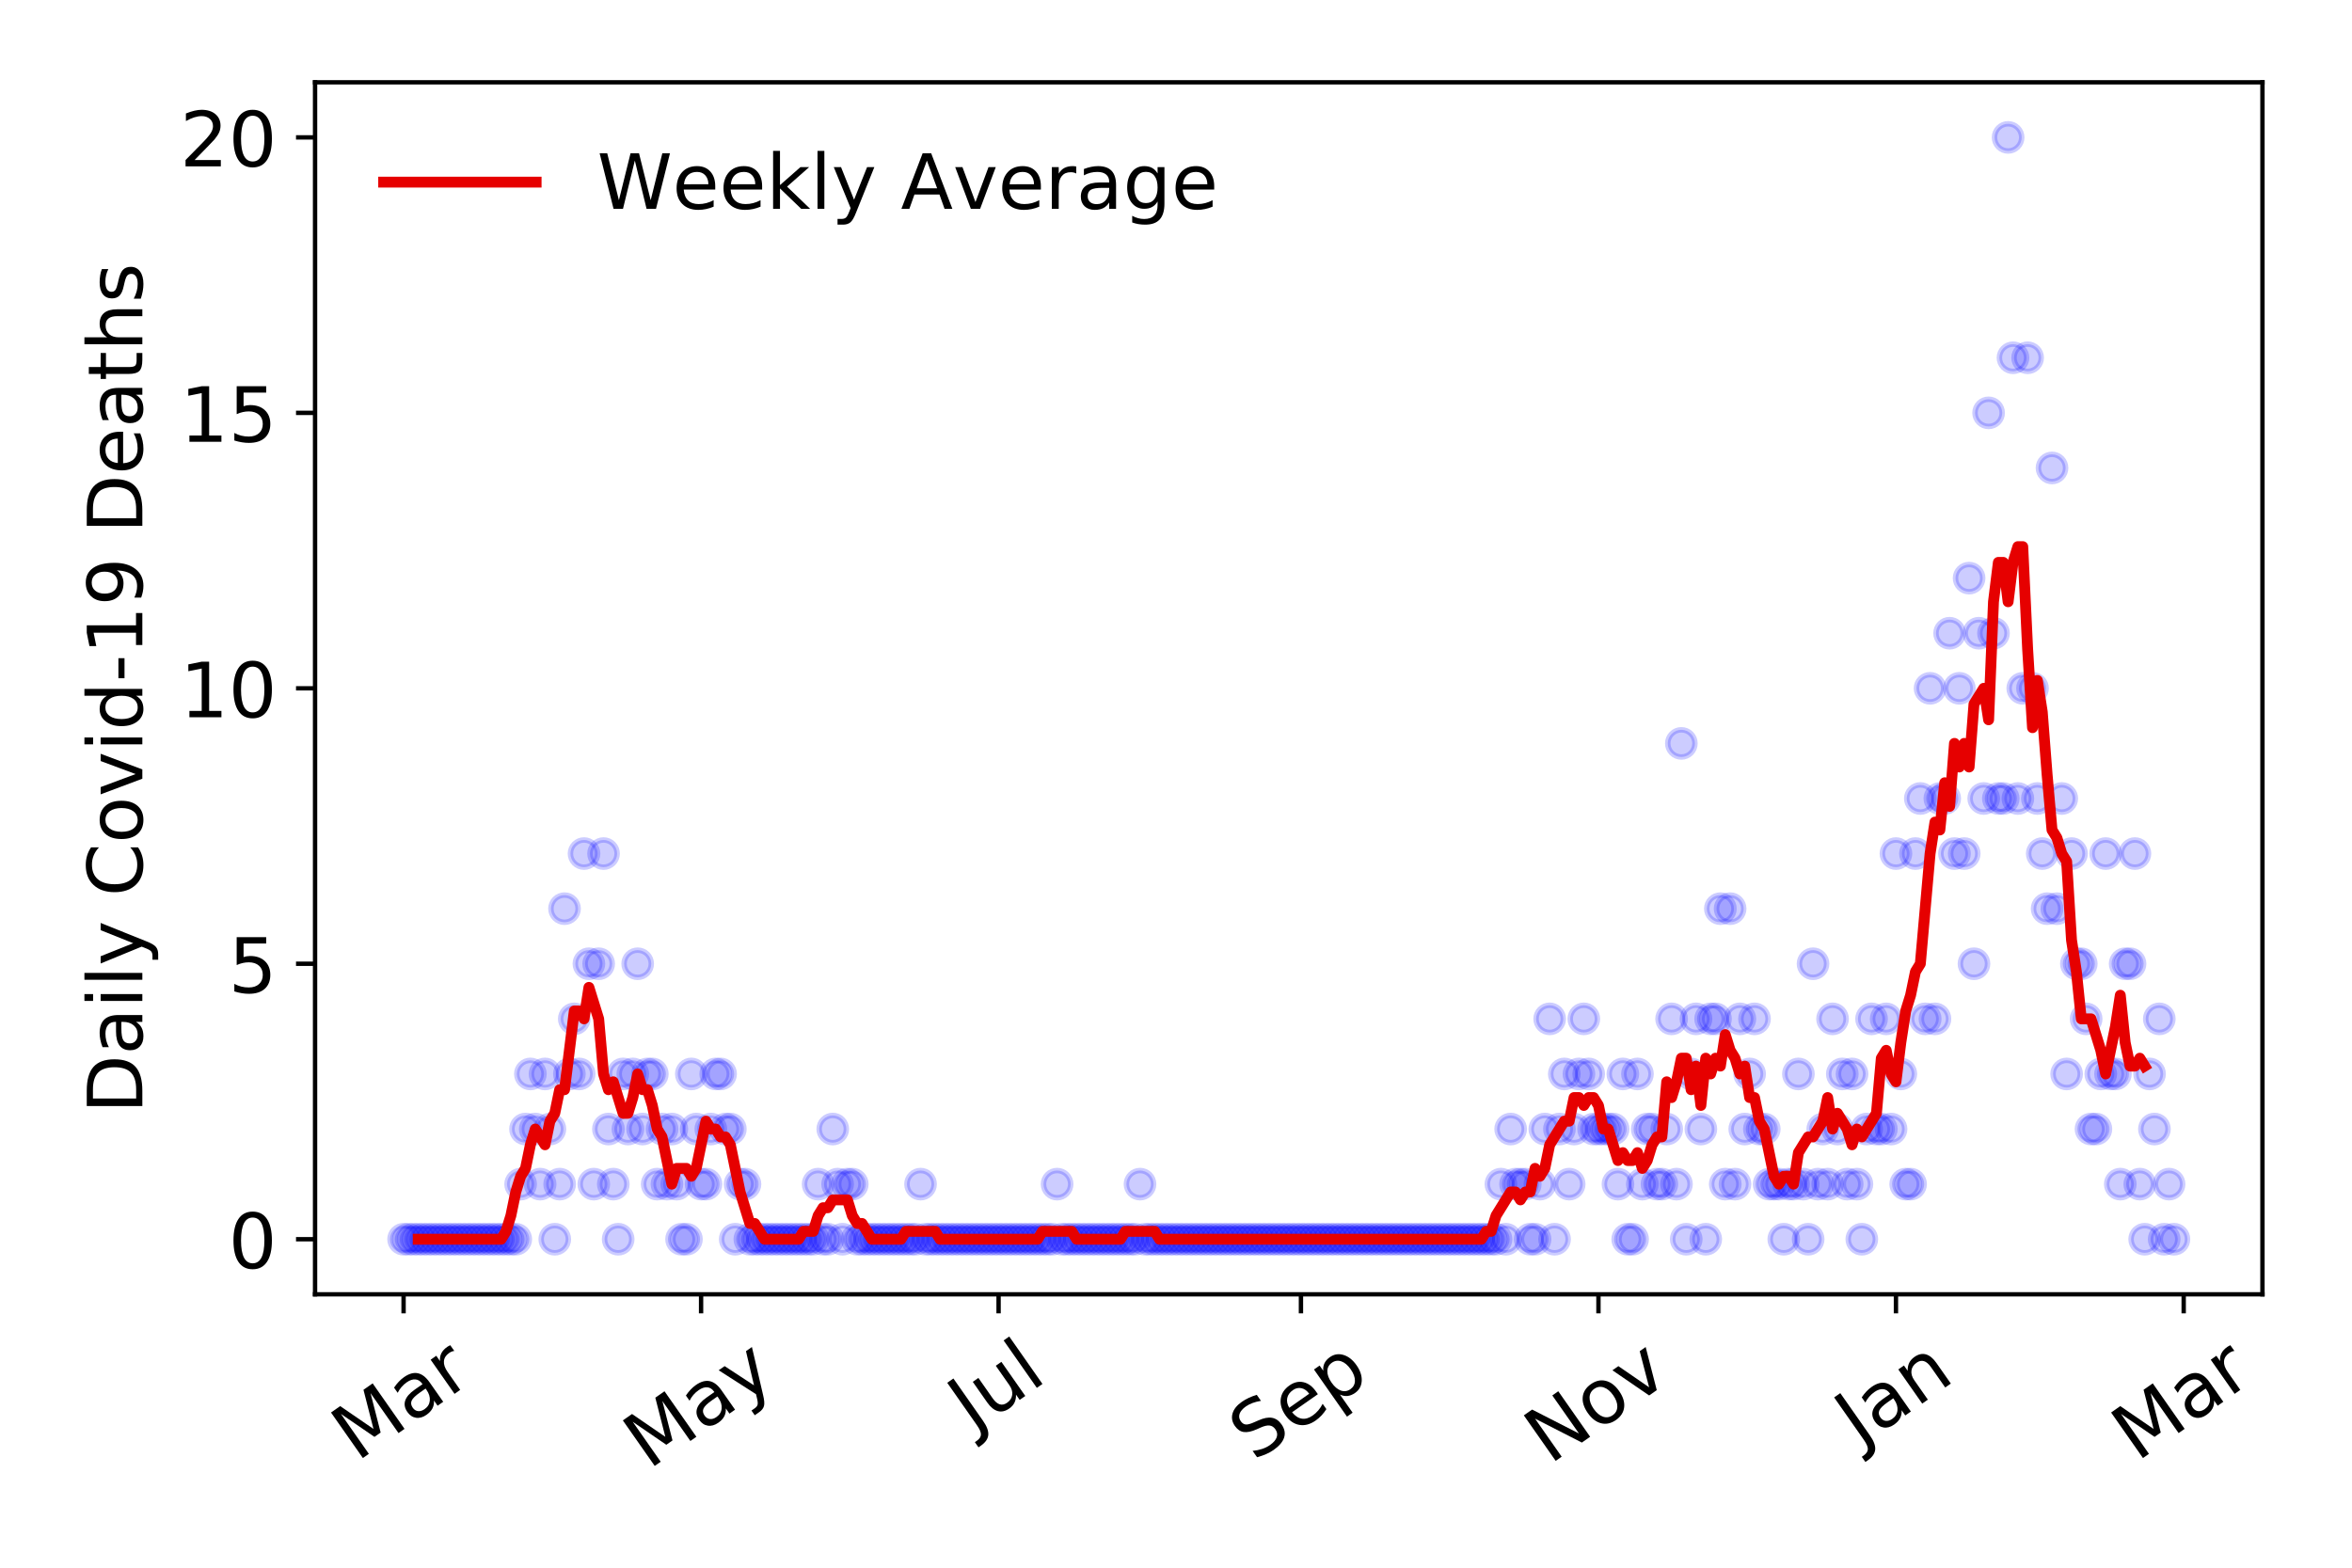 <?xml version="1.0" encoding="utf-8" standalone="no"?>
<!DOCTYPE svg PUBLIC "-//W3C//DTD SVG 1.1//EN"
  "http://www.w3.org/Graphics/SVG/1.1/DTD/svg11.dtd">
<!-- Created with matplotlib (https://matplotlib.org/) -->
<svg height="288pt" version="1.1" viewBox="0 0 432 288" width="432pt" xmlns="http://www.w3.org/2000/svg" xmlns:xlink="http://www.w3.org/1999/xlink">
 <defs>
  <style type="text/css">
*{stroke-linecap:butt;stroke-linejoin:round;}
  </style>
 </defs>
 <g id="figure_1">
  <g id="patch_1">
   <path d="M 0 288 
L 432 288 
L 432 0 
L 0 0 
z
" style="fill:#ffffff;"/>
  </g>
  <g id="axes_1">
   <g id="patch_2">
    <path d="M 57.87 237.778 
L 415.552 237.778 
L 415.552 15.12 
L 57.87 15.12 
z
" style="fill:#ffffff;"/>
   </g>
   <g id="matplotlib.axis_1">
    <g id="xtick_1">
     <g id="line2d_1">
      <defs>
       <path d="M 0 0 
L 0 3.5 
" id="m7673dd7fab" style="stroke:#000000;stroke-width:0.8;"/>
      </defs>
      <g>
       <use style="stroke:#000000;stroke-width:0.8;" x="74.128" xlink:href="#m7673dd7fab" y="237.778"/>
      </g>
     </g>
     <g id="text_1">
      <!-- Mar -->
      <defs>
       <path d="M 9.812 72.906 
L 24.516 72.906 
L 43.109 23.297 
L 61.812 72.906 
L 76.516 72.906 
L 76.516 0 
L 66.891 0 
L 66.891 64.016 
L 48.094 14.016 
L 38.188 14.016 
L 19.391 64.016 
L 19.391 0 
L 9.812 0 
z
" id="DejaVuSans-77"/>
       <path d="M 34.281 27.484 
Q 23.391 27.484 19.188 25 
Q 14.984 22.516 14.984 16.5 
Q 14.984 11.719 18.141 8.906 
Q 21.297 6.109 26.703 6.109 
Q 34.188 6.109 38.703 11.406 
Q 43.219 16.703 43.219 25.484 
L 43.219 27.484 
z
M 52.203 31.203 
L 52.203 0 
L 43.219 0 
L 43.219 8.297 
Q 40.141 3.328 35.547 0.953 
Q 30.953 -1.422 24.312 -1.422 
Q 15.922 -1.422 10.953 3.297 
Q 6 8.016 6 15.922 
Q 6 25.141 12.172 29.828 
Q 18.359 34.516 30.609 34.516 
L 43.219 34.516 
L 43.219 35.406 
Q 43.219 41.609 39.141 45 
Q 35.062 48.391 27.688 48.391 
Q 23 48.391 18.547 47.266 
Q 14.109 46.141 10.016 43.891 
L 10.016 52.203 
Q 14.938 54.109 19.578 55.047 
Q 24.219 56 28.609 56 
Q 40.484 56 46.344 49.844 
Q 52.203 43.703 52.203 31.203 
z
" id="DejaVuSans-97"/>
       <path d="M 41.109 46.297 
Q 39.594 47.172 37.812 47.578 
Q 36.031 48 33.891 48 
Q 26.266 48 22.188 43.047 
Q 18.109 38.094 18.109 28.812 
L 18.109 0 
L 9.078 0 
L 9.078 54.688 
L 18.109 54.688 
L 18.109 46.188 
Q 20.953 51.172 25.484 53.578 
Q 30.031 56 36.531 56 
Q 37.453 56 38.578 55.875 
Q 39.703 55.766 41.062 55.516 
z
" id="DejaVuSans-114"/>
      </defs>
      <g transform="translate(65.526 268.643)rotate(-35)scale(0.14 -0.14)">
       <use xlink:href="#DejaVuSans-77"/>
       <use x="86.279" xlink:href="#DejaVuSans-97"/>
       <use x="147.559" xlink:href="#DejaVuSans-114"/>
      </g>
     </g>
    </g>
    <g id="xtick_2">
     <g id="line2d_2">
      <g>
       <use style="stroke:#000000;stroke-width:0.8;" x="128.77" xlink:href="#m7673dd7fab" y="237.778"/>
      </g>
     </g>
     <g id="text_2">
      <!-- May -->
      <defs>
       <path d="M 32.172 -5.078 
Q 28.375 -14.844 24.75 -17.812 
Q 21.141 -20.797 15.094 -20.797 
L 7.906 -20.797 
L 7.906 -13.281 
L 13.188 -13.281 
Q 16.891 -13.281 18.938 -11.516 
Q 21 -9.766 23.484 -3.219 
L 25.094 0.875 
L 2.984 54.688 
L 12.5 54.688 
L 29.594 11.922 
L 46.688 54.688 
L 56.203 54.688 
z
" id="DejaVuSans-121"/>
      </defs>
      <g transform="translate(119.131 270.094)rotate(-35)scale(0.14 -0.14)">
       <use xlink:href="#DejaVuSans-77"/>
       <use x="86.279" xlink:href="#DejaVuSans-97"/>
       <use x="147.559" xlink:href="#DejaVuSans-121"/>
      </g>
     </g>
    </g>
    <g id="xtick_3">
     <g id="line2d_3">
      <g>
       <use style="stroke:#000000;stroke-width:0.8;" x="183.413" xlink:href="#m7673dd7fab" y="237.778"/>
      </g>
     </g>
     <g id="text_3">
      <!-- Jul -->
      <defs>
       <path d="M 9.812 72.906 
L 19.672 72.906 
L 19.672 5.078 
Q 19.672 -8.109 14.672 -14.062 
Q 9.672 -20.016 -1.422 -20.016 
L -5.172 -20.016 
L -5.172 -11.719 
L -2.094 -11.719 
Q 4.438 -11.719 7.125 -8.047 
Q 9.812 -4.391 9.812 5.078 
z
" id="DejaVuSans-74"/>
       <path d="M 8.5 21.578 
L 8.5 54.688 
L 17.484 54.688 
L 17.484 21.922 
Q 17.484 14.156 20.5 10.266 
Q 23.531 6.391 29.594 6.391 
Q 36.859 6.391 41.078 11.031 
Q 45.312 15.672 45.312 23.688 
L 45.312 54.688 
L 54.297 54.688 
L 54.297 0 
L 45.312 0 
L 45.312 8.406 
Q 42.047 3.422 37.719 1 
Q 33.406 -1.422 27.688 -1.422 
Q 18.266 -1.422 13.375 4.438 
Q 8.5 10.297 8.5 21.578 
z
M 31.109 56 
z
" id="DejaVuSans-117"/>
       <path d="M 9.422 75.984 
L 18.406 75.984 
L 18.406 0 
L 9.422 0 
z
" id="DejaVuSans-108"/>
      </defs>
      <g transform="translate(178.71 263.181)rotate(-35)scale(0.14 -0.14)">
       <use xlink:href="#DejaVuSans-74"/>
       <use x="29.492" xlink:href="#DejaVuSans-117"/>
       <use x="92.871" xlink:href="#DejaVuSans-108"/>
      </g>
     </g>
    </g>
    <g id="xtick_4">
     <g id="line2d_4">
      <g>
       <use style="stroke:#000000;stroke-width:0.8;" x="238.951" xlink:href="#m7673dd7fab" y="237.778"/>
      </g>
     </g>
     <g id="text_4">
      <!-- Sep -->
      <defs>
       <path d="M 53.516 70.516 
L 53.516 60.891 
Q 47.906 63.578 42.922 64.891 
Q 37.938 66.219 33.297 66.219 
Q 25.25 66.219 20.875 63.094 
Q 16.5 59.969 16.5 54.203 
Q 16.5 49.359 19.406 46.891 
Q 22.312 44.438 30.422 42.922 
L 36.375 41.703 
Q 47.406 39.594 52.656 34.297 
Q 57.906 29 57.906 20.125 
Q 57.906 9.516 50.797 4.047 
Q 43.703 -1.422 29.984 -1.422 
Q 24.812 -1.422 18.969 -0.25 
Q 13.141 0.922 6.891 3.219 
L 6.891 13.375 
Q 12.891 10.016 18.656 8.297 
Q 24.422 6.594 29.984 6.594 
Q 38.422 6.594 43.016 9.906 
Q 47.609 13.234 47.609 19.391 
Q 47.609 24.75 44.312 27.781 
Q 41.016 30.812 33.5 32.328 
L 27.484 33.5 
Q 16.453 35.688 11.516 40.375 
Q 6.594 45.062 6.594 53.422 
Q 6.594 63.094 13.406 68.656 
Q 20.219 74.219 32.172 74.219 
Q 37.312 74.219 42.625 73.281 
Q 47.953 72.359 53.516 70.516 
z
" id="DejaVuSans-83"/>
       <path d="M 56.203 29.594 
L 56.203 25.203 
L 14.891 25.203 
Q 15.484 15.922 20.484 11.062 
Q 25.484 6.203 34.422 6.203 
Q 39.594 6.203 44.453 7.469 
Q 49.312 8.734 54.109 11.281 
L 54.109 2.781 
Q 49.266 0.734 44.188 -0.344 
Q 39.109 -1.422 33.891 -1.422 
Q 20.797 -1.422 13.156 6.188 
Q 5.516 13.812 5.516 26.812 
Q 5.516 40.234 12.766 48.109 
Q 20.016 56 32.328 56 
Q 43.359 56 49.781 48.891 
Q 56.203 41.797 56.203 29.594 
z
M 47.219 32.234 
Q 47.125 39.594 43.094 43.984 
Q 39.062 48.391 32.422 48.391 
Q 24.906 48.391 20.391 44.141 
Q 15.875 39.891 15.188 32.172 
z
" id="DejaVuSans-101"/>
       <path d="M 18.109 8.203 
L 18.109 -20.797 
L 9.078 -20.797 
L 9.078 54.688 
L 18.109 54.688 
L 18.109 46.391 
Q 20.953 51.266 25.266 53.625 
Q 29.594 56 35.594 56 
Q 45.562 56 51.781 48.094 
Q 58.016 40.188 58.016 27.297 
Q 58.016 14.406 51.781 6.484 
Q 45.562 -1.422 35.594 -1.422 
Q 29.594 -1.422 25.266 0.953 
Q 20.953 3.328 18.109 8.203 
z
M 48.688 27.297 
Q 48.688 37.203 44.609 42.844 
Q 40.531 48.484 33.406 48.484 
Q 26.266 48.484 22.188 42.844 
Q 18.109 37.203 18.109 27.297 
Q 18.109 17.391 22.188 11.75 
Q 26.266 6.109 33.406 6.109 
Q 40.531 6.109 44.609 11.75 
Q 48.688 17.391 48.688 27.297 
z
" id="DejaVuSans-112"/>
      </defs>
      <g transform="translate(230.358 268.629)rotate(-35)scale(0.14 -0.14)">
       <use xlink:href="#DejaVuSans-83"/>
       <use x="63.477" xlink:href="#DejaVuSans-101"/>
       <use x="125" xlink:href="#DejaVuSans-112"/>
      </g>
     </g>
    </g>
    <g id="xtick_5">
     <g id="line2d_5">
      <g>
       <use style="stroke:#000000;stroke-width:0.8;" x="293.593" xlink:href="#m7673dd7fab" y="237.778"/>
      </g>
     </g>
     <g id="text_5">
      <!-- Nov -->
      <defs>
       <path d="M 9.812 72.906 
L 23.094 72.906 
L 55.422 11.922 
L 55.422 72.906 
L 64.984 72.906 
L 64.984 0 
L 51.703 0 
L 19.391 60.984 
L 19.391 0 
L 9.812 0 
z
" id="DejaVuSans-78"/>
       <path d="M 30.609 48.391 
Q 23.391 48.391 19.188 42.75 
Q 14.984 37.109 14.984 27.297 
Q 14.984 17.484 19.156 11.844 
Q 23.344 6.203 30.609 6.203 
Q 37.797 6.203 41.984 11.859 
Q 46.188 17.531 46.188 27.297 
Q 46.188 37.016 41.984 42.703 
Q 37.797 48.391 30.609 48.391 
z
M 30.609 56 
Q 42.328 56 49.016 48.375 
Q 55.719 40.766 55.719 27.297 
Q 55.719 13.875 49.016 6.219 
Q 42.328 -1.422 30.609 -1.422 
Q 18.844 -1.422 12.172 6.219 
Q 5.516 13.875 5.516 27.297 
Q 5.516 40.766 12.172 48.375 
Q 18.844 56 30.609 56 
z
" id="DejaVuSans-111"/>
       <path d="M 2.984 54.688 
L 12.5 54.688 
L 29.594 8.797 
L 46.688 54.688 
L 56.203 54.688 
L 35.688 0 
L 23.484 0 
z
" id="DejaVuSans-118"/>
      </defs>
      <g transform="translate(284.616 269.166)rotate(-35)scale(0.14 -0.14)">
       <use xlink:href="#DejaVuSans-78"/>
       <use x="74.805" xlink:href="#DejaVuSans-111"/>
       <use x="135.986" xlink:href="#DejaVuSans-118"/>
      </g>
     </g>
    </g>
    <g id="xtick_6">
     <g id="line2d_6">
      <g>
       <use style="stroke:#000000;stroke-width:0.8;" x="348.235" xlink:href="#m7673dd7fab" y="237.778"/>
      </g>
     </g>
     <g id="text_6">
      <!-- Jan -->
      <defs>
       <path d="M 54.891 33.016 
L 54.891 0 
L 45.906 0 
L 45.906 32.719 
Q 45.906 40.484 42.875 44.328 
Q 39.844 48.188 33.797 48.188 
Q 26.516 48.188 22.312 43.547 
Q 18.109 38.922 18.109 30.906 
L 18.109 0 
L 9.078 0 
L 9.078 54.688 
L 18.109 54.688 
L 18.109 46.188 
Q 21.344 51.125 25.703 53.562 
Q 30.078 56 35.797 56 
Q 45.219 56 50.047 50.172 
Q 54.891 44.344 54.891 33.016 
z
" id="DejaVuSans-110"/>
      </defs>
      <g transform="translate(341.611 265.871)rotate(-35)scale(0.14 -0.14)">
       <use xlink:href="#DejaVuSans-74"/>
       <use x="29.492" xlink:href="#DejaVuSans-97"/>
       <use x="90.771" xlink:href="#DejaVuSans-110"/>
      </g>
     </g>
    </g>
    <g id="xtick_7">
     <g id="line2d_7">
      <g>
       <use style="stroke:#000000;stroke-width:0.8;" x="401.086" xlink:href="#m7673dd7fab" y="237.778"/>
      </g>
     </g>
     <g id="text_7">
      <!-- Mar -->
      <g transform="translate(392.483 268.643)rotate(-35)scale(0.14 -0.14)">
       <use xlink:href="#DejaVuSans-77"/>
       <use x="86.279" xlink:href="#DejaVuSans-97"/>
       <use x="147.559" xlink:href="#DejaVuSans-114"/>
      </g>
     </g>
    </g>
   </g>
   <g id="matplotlib.axis_2">
    <g id="ytick_1">
     <g id="line2d_8">
      <defs>
       <path d="M 0 0 
L -3.5 0 
" id="meb7f15f5c4" style="stroke:#000000;stroke-width:0.8;"/>
      </defs>
      <g>
       <use style="stroke:#000000;stroke-width:0.8;" x="57.87" xlink:href="#meb7f15f5c4" y="227.657"/>
      </g>
     </g>
     <g id="text_8">
      <!-- 0 -->
      <defs>
       <path d="M 31.781 66.406 
Q 24.172 66.406 20.328 58.906 
Q 16.5 51.422 16.5 36.375 
Q 16.5 21.391 20.328 13.891 
Q 24.172 6.391 31.781 6.391 
Q 39.453 6.391 43.281 13.891 
Q 47.125 21.391 47.125 36.375 
Q 47.125 51.422 43.281 58.906 
Q 39.453 66.406 31.781 66.406 
z
M 31.781 74.219 
Q 44.047 74.219 50.516 64.516 
Q 56.984 54.828 56.984 36.375 
Q 56.984 17.969 50.516 8.266 
Q 44.047 -1.422 31.781 -1.422 
Q 19.531 -1.422 13.062 8.266 
Q 6.594 17.969 6.594 36.375 
Q 6.594 54.828 13.062 64.516 
Q 19.531 74.219 31.781 74.219 
z
" id="DejaVuSans-48"/>
      </defs>
      <g transform="translate(41.962 232.976)scale(0.14 -0.14)">
       <use xlink:href="#DejaVuSans-48"/>
      </g>
     </g>
    </g>
    <g id="ytick_2">
     <g id="line2d_9">
      <g>
       <use style="stroke:#000000;stroke-width:0.8;" x="57.87" xlink:href="#meb7f15f5c4" y="177.053"/>
      </g>
     </g>
     <g id="text_9">
      <!-- 5 -->
      <defs>
       <path d="M 10.797 72.906 
L 49.516 72.906 
L 49.516 64.594 
L 19.828 64.594 
L 19.828 46.734 
Q 21.969 47.469 24.109 47.828 
Q 26.266 48.188 28.422 48.188 
Q 40.625 48.188 47.75 41.5 
Q 54.891 34.812 54.891 23.391 
Q 54.891 11.625 47.562 5.094 
Q 40.234 -1.422 26.906 -1.422 
Q 22.312 -1.422 17.547 -0.641 
Q 12.797 0.141 7.719 1.703 
L 7.719 11.625 
Q 12.109 9.234 16.797 8.062 
Q 21.484 6.891 26.703 6.891 
Q 35.156 6.891 40.078 11.328 
Q 45.016 15.766 45.016 23.391 
Q 45.016 31 40.078 35.438 
Q 35.156 39.891 26.703 39.891 
Q 22.75 39.891 18.812 39.016 
Q 14.891 38.141 10.797 36.281 
z
" id="DejaVuSans-53"/>
      </defs>
      <g transform="translate(41.962 182.372)scale(0.14 -0.14)">
       <use xlink:href="#DejaVuSans-53"/>
      </g>
     </g>
    </g>
    <g id="ytick_3">
     <g id="line2d_10">
      <g>
       <use style="stroke:#000000;stroke-width:0.8;" x="57.87" xlink:href="#meb7f15f5c4" y="126.449"/>
      </g>
     </g>
     <g id="text_10">
      <!-- 10 -->
      <defs>
       <path d="M 12.406 8.297 
L 28.516 8.297 
L 28.516 63.922 
L 10.984 60.406 
L 10.984 69.391 
L 28.422 72.906 
L 38.281 72.906 
L 38.281 8.297 
L 54.391 8.297 
L 54.391 0 
L 12.406 0 
z
" id="DejaVuSans-49"/>
      </defs>
      <g transform="translate(33.055 131.768)scale(0.14 -0.14)">
       <use xlink:href="#DejaVuSans-49"/>
       <use x="63.623" xlink:href="#DejaVuSans-48"/>
      </g>
     </g>
    </g>
    <g id="ytick_4">
     <g id="line2d_11">
      <g>
       <use style="stroke:#000000;stroke-width:0.8;" x="57.87" xlink:href="#meb7f15f5c4" y="75.845"/>
      </g>
     </g>
     <g id="text_11">
      <!-- 15 -->
      <g transform="translate(33.055 81.164)scale(0.14 -0.14)">
       <use xlink:href="#DejaVuSans-49"/>
       <use x="63.623" xlink:href="#DejaVuSans-53"/>
      </g>
     </g>
    </g>
    <g id="ytick_5">
     <g id="line2d_12">
      <g>
       <use style="stroke:#000000;stroke-width:0.8;" x="57.87" xlink:href="#meb7f15f5c4" y="25.241"/>
      </g>
     </g>
     <g id="text_12">
      <!-- 20 -->
      <defs>
       <path d="M 19.188 8.297 
L 53.609 8.297 
L 53.609 0 
L 7.328 0 
L 7.328 8.297 
Q 12.938 14.109 22.625 23.891 
Q 32.328 33.688 34.812 36.531 
Q 39.547 41.844 41.422 45.531 
Q 43.312 49.219 43.312 52.781 
Q 43.312 58.594 39.234 62.25 
Q 35.156 65.922 28.609 65.922 
Q 23.969 65.922 18.812 64.312 
Q 13.672 62.703 7.812 59.422 
L 7.812 69.391 
Q 13.766 71.781 18.938 73 
Q 24.125 74.219 28.422 74.219 
Q 39.75 74.219 46.484 68.547 
Q 53.219 62.891 53.219 53.422 
Q 53.219 48.922 51.531 44.891 
Q 49.859 40.875 45.406 35.406 
Q 44.188 33.984 37.641 27.219 
Q 31.109 20.453 19.188 8.297 
z
" id="DejaVuSans-50"/>
      </defs>
      <g transform="translate(33.055 30.56)scale(0.14 -0.14)">
       <use xlink:href="#DejaVuSans-50"/>
       <use x="63.623" xlink:href="#DejaVuSans-48"/>
      </g>
     </g>
    </g>
    <g id="text_13">
     <!-- Daily Covid-19 Deaths -->
     <defs>
      <path d="M 19.672 64.797 
L 19.672 8.109 
L 31.594 8.109 
Q 46.688 8.109 53.688 14.938 
Q 60.688 21.781 60.688 36.531 
Q 60.688 51.172 53.688 57.984 
Q 46.688 64.797 31.594 64.797 
z
M 9.812 72.906 
L 30.078 72.906 
Q 51.266 72.906 61.172 64.094 
Q 71.094 55.281 71.094 36.531 
Q 71.094 17.672 61.125 8.828 
Q 51.172 0 30.078 0 
L 9.812 0 
z
" id="DejaVuSans-68"/>
      <path d="M 9.422 54.688 
L 18.406 54.688 
L 18.406 0 
L 9.422 0 
z
M 9.422 75.984 
L 18.406 75.984 
L 18.406 64.594 
L 9.422 64.594 
z
" id="DejaVuSans-105"/>
      <path id="DejaVuSans-32"/>
      <path d="M 64.406 67.281 
L 64.406 56.891 
Q 59.422 61.531 53.781 63.812 
Q 48.141 66.109 41.797 66.109 
Q 29.297 66.109 22.656 58.469 
Q 16.016 50.828 16.016 36.375 
Q 16.016 21.969 22.656 14.328 
Q 29.297 6.688 41.797 6.688 
Q 48.141 6.688 53.781 8.984 
Q 59.422 11.281 64.406 15.922 
L 64.406 5.609 
Q 59.234 2.094 53.438 0.328 
Q 47.656 -1.422 41.219 -1.422 
Q 24.656 -1.422 15.125 8.703 
Q 5.609 18.844 5.609 36.375 
Q 5.609 53.953 15.125 64.078 
Q 24.656 74.219 41.219 74.219 
Q 47.75 74.219 53.531 72.484 
Q 59.328 70.75 64.406 67.281 
z
" id="DejaVuSans-67"/>
      <path d="M 45.406 46.391 
L 45.406 75.984 
L 54.391 75.984 
L 54.391 0 
L 45.406 0 
L 45.406 8.203 
Q 42.578 3.328 38.25 0.953 
Q 33.938 -1.422 27.875 -1.422 
Q 17.969 -1.422 11.734 6.484 
Q 5.516 14.406 5.516 27.297 
Q 5.516 40.188 11.734 48.094 
Q 17.969 56 27.875 56 
Q 33.938 56 38.25 53.625 
Q 42.578 51.266 45.406 46.391 
z
M 14.797 27.297 
Q 14.797 17.391 18.875 11.75 
Q 22.953 6.109 30.078 6.109 
Q 37.203 6.109 41.297 11.75 
Q 45.406 17.391 45.406 27.297 
Q 45.406 37.203 41.297 42.844 
Q 37.203 48.484 30.078 48.484 
Q 22.953 48.484 18.875 42.844 
Q 14.797 37.203 14.797 27.297 
z
" id="DejaVuSans-100"/>
      <path d="M 4.891 31.391 
L 31.203 31.391 
L 31.203 23.391 
L 4.891 23.391 
z
" id="DejaVuSans-45"/>
      <path d="M 10.984 1.516 
L 10.984 10.5 
Q 14.703 8.734 18.5 7.812 
Q 22.312 6.891 25.984 6.891 
Q 35.75 6.891 40.891 13.453 
Q 46.047 20.016 46.781 33.406 
Q 43.953 29.203 39.594 26.953 
Q 35.25 24.703 29.984 24.703 
Q 19.047 24.703 12.672 31.312 
Q 6.297 37.938 6.297 49.422 
Q 6.297 60.641 12.938 67.422 
Q 19.578 74.219 30.609 74.219 
Q 43.266 74.219 49.922 64.516 
Q 56.594 54.828 56.594 36.375 
Q 56.594 19.141 48.406 8.859 
Q 40.234 -1.422 26.422 -1.422 
Q 22.703 -1.422 18.891 -0.688 
Q 15.094 0.047 10.984 1.516 
z
M 30.609 32.422 
Q 37.25 32.422 41.125 36.953 
Q 45.016 41.5 45.016 49.422 
Q 45.016 57.281 41.125 61.844 
Q 37.25 66.406 30.609 66.406 
Q 23.969 66.406 20.094 61.844 
Q 16.219 57.281 16.219 49.422 
Q 16.219 41.5 20.094 36.953 
Q 23.969 32.422 30.609 32.422 
z
" id="DejaVuSans-57"/>
      <path d="M 18.312 70.219 
L 18.312 54.688 
L 36.812 54.688 
L 36.812 47.703 
L 18.312 47.703 
L 18.312 18.016 
Q 18.312 11.328 20.141 9.422 
Q 21.969 7.516 27.594 7.516 
L 36.812 7.516 
L 36.812 0 
L 27.594 0 
Q 17.188 0 13.234 3.875 
Q 9.281 7.766 9.281 18.016 
L 9.281 47.703 
L 2.688 47.703 
L 2.688 54.688 
L 9.281 54.688 
L 9.281 70.219 
z
" id="DejaVuSans-116"/>
      <path d="M 54.891 33.016 
L 54.891 0 
L 45.906 0 
L 45.906 32.719 
Q 45.906 40.484 42.875 44.328 
Q 39.844 48.188 33.797 48.188 
Q 26.516 48.188 22.312 43.547 
Q 18.109 38.922 18.109 30.906 
L 18.109 0 
L 9.078 0 
L 9.078 75.984 
L 18.109 75.984 
L 18.109 46.188 
Q 21.344 51.125 25.703 53.562 
Q 30.078 56 35.797 56 
Q 45.219 56 50.047 50.172 
Q 54.891 44.344 54.891 33.016 
z
" id="DejaVuSans-104"/>
      <path d="M 44.281 53.078 
L 44.281 44.578 
Q 40.484 46.531 36.375 47.5 
Q 32.281 48.484 27.875 48.484 
Q 21.188 48.484 17.844 46.438 
Q 14.5 44.391 14.5 40.281 
Q 14.5 37.156 16.891 35.375 
Q 19.281 33.594 26.516 31.984 
L 29.594 31.297 
Q 39.156 29.25 43.188 25.516 
Q 47.219 21.781 47.219 15.094 
Q 47.219 7.469 41.188 3.016 
Q 35.156 -1.422 24.609 -1.422 
Q 20.219 -1.422 15.453 -0.562 
Q 10.688 0.297 5.422 2 
L 5.422 11.281 
Q 10.406 8.688 15.234 7.391 
Q 20.062 6.109 24.812 6.109 
Q 31.156 6.109 34.562 8.281 
Q 37.984 10.453 37.984 14.406 
Q 37.984 18.062 35.516 20.016 
Q 33.062 21.969 24.703 23.781 
L 21.578 24.516 
Q 13.234 26.266 9.516 29.906 
Q 5.812 33.547 5.812 39.891 
Q 5.812 47.609 11.281 51.797 
Q 16.75 56 26.812 56 
Q 31.781 56 36.172 55.266 
Q 40.578 54.547 44.281 53.078 
z
" id="DejaVuSans-115"/>
     </defs>
     <g transform="translate(26.143 204.56)rotate(-90)scale(0.14 -0.14)">
      <use xlink:href="#DejaVuSans-68"/>
      <use x="77.002" xlink:href="#DejaVuSans-97"/>
      <use x="138.281" xlink:href="#DejaVuSans-105"/>
      <use x="166.064" xlink:href="#DejaVuSans-108"/>
      <use x="193.848" xlink:href="#DejaVuSans-121"/>
      <use x="253.027" xlink:href="#DejaVuSans-32"/>
      <use x="284.814" xlink:href="#DejaVuSans-67"/>
      <use x="354.639" xlink:href="#DejaVuSans-111"/>
      <use x="415.82" xlink:href="#DejaVuSans-118"/>
      <use x="475" xlink:href="#DejaVuSans-105"/>
      <use x="502.783" xlink:href="#DejaVuSans-100"/>
      <use x="566.26" xlink:href="#DejaVuSans-45"/>
      <use x="602.344" xlink:href="#DejaVuSans-49"/>
      <use x="665.967" xlink:href="#DejaVuSans-57"/>
      <use x="729.59" xlink:href="#DejaVuSans-32"/>
      <use x="761.377" xlink:href="#DejaVuSans-68"/>
      <use x="838.379" xlink:href="#DejaVuSans-101"/>
      <use x="899.902" xlink:href="#DejaVuSans-97"/>
      <use x="961.182" xlink:href="#DejaVuSans-116"/>
      <use x="1000.391" xlink:href="#DejaVuSans-104"/>
      <use x="1063.77" xlink:href="#DejaVuSans-115"/>
     </g>
    </g>
   </g>
   <g id="line2d_13">
    <defs>
     <path d="M 0 2.5 
C 0.663 2.5 1.299 2.237 1.768 1.768 
C 2.237 1.299 2.5 0.663 2.5 0 
C 2.5 -0.663 2.237 -1.299 1.768 -1.768 
C 1.299 -2.237 0.663 -2.5 0 -2.5 
C -0.663 -2.5 -1.299 -2.237 -1.768 -1.768 
C -2.237 -1.299 -2.5 -0.663 -2.5 0 
C -2.5 0.663 -2.237 1.299 -1.768 1.768 
C -1.299 2.237 -0.663 2.5 0 2.5 
z
" id="m1b3cbfd01c" style="stroke:#0000ff;stroke-opacity:0.2;"/>
    </defs>
    <g clip-path="url(#p151804ca57)">
     <use style="fill:#0000ff;fill-opacity:0.2;stroke:#0000ff;stroke-opacity:0.2;" x="74.128" xlink:href="#m1b3cbfd01c" y="227.657"/>
     <use style="fill:#0000ff;fill-opacity:0.2;stroke:#0000ff;stroke-opacity:0.2;" x="75.024" xlink:href="#m1b3cbfd01c" y="227.657"/>
     <use style="fill:#0000ff;fill-opacity:0.2;stroke:#0000ff;stroke-opacity:0.2;" x="75.92" xlink:href="#m1b3cbfd01c" y="227.657"/>
     <use style="fill:#0000ff;fill-opacity:0.2;stroke:#0000ff;stroke-opacity:0.2;" x="76.816" xlink:href="#m1b3cbfd01c" y="227.657"/>
     <use style="fill:#0000ff;fill-opacity:0.2;stroke:#0000ff;stroke-opacity:0.2;" x="77.711" xlink:href="#m1b3cbfd01c" y="227.657"/>
     <use style="fill:#0000ff;fill-opacity:0.2;stroke:#0000ff;stroke-opacity:0.2;" x="78.607" xlink:href="#m1b3cbfd01c" y="227.657"/>
     <use style="fill:#0000ff;fill-opacity:0.2;stroke:#0000ff;stroke-opacity:0.2;" x="79.503" xlink:href="#m1b3cbfd01c" y="227.657"/>
     <use style="fill:#0000ff;fill-opacity:0.2;stroke:#0000ff;stroke-opacity:0.2;" x="80.399" xlink:href="#m1b3cbfd01c" y="227.657"/>
     <use style="fill:#0000ff;fill-opacity:0.2;stroke:#0000ff;stroke-opacity:0.2;" x="81.294" xlink:href="#m1b3cbfd01c" y="227.657"/>
     <use style="fill:#0000ff;fill-opacity:0.2;stroke:#0000ff;stroke-opacity:0.2;" x="82.19" xlink:href="#m1b3cbfd01c" y="227.657"/>
     <use style="fill:#0000ff;fill-opacity:0.2;stroke:#0000ff;stroke-opacity:0.2;" x="83.086" xlink:href="#m1b3cbfd01c" y="227.657"/>
     <use style="fill:#0000ff;fill-opacity:0.2;stroke:#0000ff;stroke-opacity:0.2;" x="83.982" xlink:href="#m1b3cbfd01c" y="227.657"/>
     <use style="fill:#0000ff;fill-opacity:0.2;stroke:#0000ff;stroke-opacity:0.2;" x="84.878" xlink:href="#m1b3cbfd01c" y="227.657"/>
     <use style="fill:#0000ff;fill-opacity:0.2;stroke:#0000ff;stroke-opacity:0.2;" x="85.773" xlink:href="#m1b3cbfd01c" y="227.657"/>
     <use style="fill:#0000ff;fill-opacity:0.2;stroke:#0000ff;stroke-opacity:0.2;" x="86.669" xlink:href="#m1b3cbfd01c" y="227.657"/>
     <use style="fill:#0000ff;fill-opacity:0.2;stroke:#0000ff;stroke-opacity:0.2;" x="87.565" xlink:href="#m1b3cbfd01c" y="227.657"/>
     <use style="fill:#0000ff;fill-opacity:0.2;stroke:#0000ff;stroke-opacity:0.2;" x="88.461" xlink:href="#m1b3cbfd01c" y="227.657"/>
     <use style="fill:#0000ff;fill-opacity:0.2;stroke:#0000ff;stroke-opacity:0.2;" x="89.356" xlink:href="#m1b3cbfd01c" y="227.657"/>
     <use style="fill:#0000ff;fill-opacity:0.2;stroke:#0000ff;stroke-opacity:0.2;" x="90.252" xlink:href="#m1b3cbfd01c" y="227.657"/>
     <use style="fill:#0000ff;fill-opacity:0.2;stroke:#0000ff;stroke-opacity:0.2;" x="91.148" xlink:href="#m1b3cbfd01c" y="227.657"/>
     <use style="fill:#0000ff;fill-opacity:0.2;stroke:#0000ff;stroke-opacity:0.2;" x="92.044" xlink:href="#m1b3cbfd01c" y="227.657"/>
     <use style="fill:#0000ff;fill-opacity:0.2;stroke:#0000ff;stroke-opacity:0.2;" x="92.94" xlink:href="#m1b3cbfd01c" y="227.657"/>
     <use style="fill:#0000ff;fill-opacity:0.2;stroke:#0000ff;stroke-opacity:0.2;" x="93.835" xlink:href="#m1b3cbfd01c" y="227.657"/>
     <use style="fill:#0000ff;fill-opacity:0.2;stroke:#0000ff;stroke-opacity:0.2;" x="94.731" xlink:href="#m1b3cbfd01c" y="227.657"/>
     <use style="fill:#0000ff;fill-opacity:0.2;stroke:#0000ff;stroke-opacity:0.2;" x="95.627" xlink:href="#m1b3cbfd01c" y="217.537"/>
     <use style="fill:#0000ff;fill-opacity:0.2;stroke:#0000ff;stroke-opacity:0.2;" x="96.523" xlink:href="#m1b3cbfd01c" y="207.416"/>
     <use style="fill:#0000ff;fill-opacity:0.2;stroke:#0000ff;stroke-opacity:0.2;" x="97.418" xlink:href="#m1b3cbfd01c" y="197.295"/>
     <use style="fill:#0000ff;fill-opacity:0.2;stroke:#0000ff;stroke-opacity:0.2;" x="98.314" xlink:href="#m1b3cbfd01c" y="207.416"/>
     <use style="fill:#0000ff;fill-opacity:0.2;stroke:#0000ff;stroke-opacity:0.2;" x="99.21" xlink:href="#m1b3cbfd01c" y="217.537"/>
     <use style="fill:#0000ff;fill-opacity:0.2;stroke:#0000ff;stroke-opacity:0.2;" x="100.106" xlink:href="#m1b3cbfd01c" y="197.295"/>
     <use style="fill:#0000ff;fill-opacity:0.2;stroke:#0000ff;stroke-opacity:0.2;" x="101.002" xlink:href="#m1b3cbfd01c" y="207.416"/>
     <use style="fill:#0000ff;fill-opacity:0.2;stroke:#0000ff;stroke-opacity:0.2;" x="101.897" xlink:href="#m1b3cbfd01c" y="227.657"/>
     <use style="fill:#0000ff;fill-opacity:0.2;stroke:#0000ff;stroke-opacity:0.2;" x="102.793" xlink:href="#m1b3cbfd01c" y="217.537"/>
     <use style="fill:#0000ff;fill-opacity:0.2;stroke:#0000ff;stroke-opacity:0.2;" x="103.689" xlink:href="#m1b3cbfd01c" y="166.932"/>
     <use style="fill:#0000ff;fill-opacity:0.2;stroke:#0000ff;stroke-opacity:0.2;" x="104.585" xlink:href="#m1b3cbfd01c" y="197.295"/>
     <use style="fill:#0000ff;fill-opacity:0.2;stroke:#0000ff;stroke-opacity:0.2;" x="105.48" xlink:href="#m1b3cbfd01c" y="187.174"/>
     <use style="fill:#0000ff;fill-opacity:0.2;stroke:#0000ff;stroke-opacity:0.2;" x="106.376" xlink:href="#m1b3cbfd01c" y="197.295"/>
     <use style="fill:#0000ff;fill-opacity:0.2;stroke:#0000ff;stroke-opacity:0.2;" x="107.272" xlink:href="#m1b3cbfd01c" y="156.812"/>
     <use style="fill:#0000ff;fill-opacity:0.2;stroke:#0000ff;stroke-opacity:0.2;" x="108.168" xlink:href="#m1b3cbfd01c" y="177.053"/>
     <use style="fill:#0000ff;fill-opacity:0.2;stroke:#0000ff;stroke-opacity:0.2;" x="109.063" xlink:href="#m1b3cbfd01c" y="217.537"/>
     <use style="fill:#0000ff;fill-opacity:0.2;stroke:#0000ff;stroke-opacity:0.2;" x="109.959" xlink:href="#m1b3cbfd01c" y="177.053"/>
     <use style="fill:#0000ff;fill-opacity:0.2;stroke:#0000ff;stroke-opacity:0.2;" x="110.855" xlink:href="#m1b3cbfd01c" y="156.812"/>
     <use style="fill:#0000ff;fill-opacity:0.2;stroke:#0000ff;stroke-opacity:0.2;" x="111.751" xlink:href="#m1b3cbfd01c" y="207.416"/>
     <use style="fill:#0000ff;fill-opacity:0.2;stroke:#0000ff;stroke-opacity:0.2;" x="112.647" xlink:href="#m1b3cbfd01c" y="217.537"/>
     <use style="fill:#0000ff;fill-opacity:0.2;stroke:#0000ff;stroke-opacity:0.2;" x="113.542" xlink:href="#m1b3cbfd01c" y="227.657"/>
     <use style="fill:#0000ff;fill-opacity:0.2;stroke:#0000ff;stroke-opacity:0.2;" x="114.438" xlink:href="#m1b3cbfd01c" y="197.295"/>
     <use style="fill:#0000ff;fill-opacity:0.2;stroke:#0000ff;stroke-opacity:0.2;" x="115.334" xlink:href="#m1b3cbfd01c" y="207.416"/>
     <use style="fill:#0000ff;fill-opacity:0.2;stroke:#0000ff;stroke-opacity:0.2;" x="116.23" xlink:href="#m1b3cbfd01c" y="197.295"/>
     <use style="fill:#0000ff;fill-opacity:0.2;stroke:#0000ff;stroke-opacity:0.2;" x="117.125" xlink:href="#m1b3cbfd01c" y="177.053"/>
     <use style="fill:#0000ff;fill-opacity:0.2;stroke:#0000ff;stroke-opacity:0.2;" x="118.021" xlink:href="#m1b3cbfd01c" y="207.416"/>
     <use style="fill:#0000ff;fill-opacity:0.2;stroke:#0000ff;stroke-opacity:0.2;" x="118.917" xlink:href="#m1b3cbfd01c" y="197.295"/>
     <use style="fill:#0000ff;fill-opacity:0.2;stroke:#0000ff;stroke-opacity:0.2;" x="119.813" xlink:href="#m1b3cbfd01c" y="197.295"/>
     <use style="fill:#0000ff;fill-opacity:0.2;stroke:#0000ff;stroke-opacity:0.2;" x="120.709" xlink:href="#m1b3cbfd01c" y="217.537"/>
     <use style="fill:#0000ff;fill-opacity:0.2;stroke:#0000ff;stroke-opacity:0.2;" x="121.604" xlink:href="#m1b3cbfd01c" y="207.416"/>
     <use style="fill:#0000ff;fill-opacity:0.2;stroke:#0000ff;stroke-opacity:0.2;" x="122.5" xlink:href="#m1b3cbfd01c" y="217.537"/>
     <use style="fill:#0000ff;fill-opacity:0.2;stroke:#0000ff;stroke-opacity:0.2;" x="123.396" xlink:href="#m1b3cbfd01c" y="207.416"/>
     <use style="fill:#0000ff;fill-opacity:0.2;stroke:#0000ff;stroke-opacity:0.2;" x="124.292" xlink:href="#m1b3cbfd01c" y="217.537"/>
     <use style="fill:#0000ff;fill-opacity:0.2;stroke:#0000ff;stroke-opacity:0.2;" x="125.187" xlink:href="#m1b3cbfd01c" y="227.657"/>
     <use style="fill:#0000ff;fill-opacity:0.2;stroke:#0000ff;stroke-opacity:0.2;" x="126.083" xlink:href="#m1b3cbfd01c" y="227.657"/>
     <use style="fill:#0000ff;fill-opacity:0.2;stroke:#0000ff;stroke-opacity:0.2;" x="126.979" xlink:href="#m1b3cbfd01c" y="197.295"/>
     <use style="fill:#0000ff;fill-opacity:0.2;stroke:#0000ff;stroke-opacity:0.2;" x="127.875" xlink:href="#m1b3cbfd01c" y="207.416"/>
     <use style="fill:#0000ff;fill-opacity:0.2;stroke:#0000ff;stroke-opacity:0.2;" x="128.77" xlink:href="#m1b3cbfd01c" y="217.537"/>
     <use style="fill:#0000ff;fill-opacity:0.2;stroke:#0000ff;stroke-opacity:0.2;" x="129.666" xlink:href="#m1b3cbfd01c" y="217.537"/>
     <use style="fill:#0000ff;fill-opacity:0.2;stroke:#0000ff;stroke-opacity:0.2;" x="130.562" xlink:href="#m1b3cbfd01c" y="207.416"/>
     <use style="fill:#0000ff;fill-opacity:0.2;stroke:#0000ff;stroke-opacity:0.2;" x="131.458" xlink:href="#m1b3cbfd01c" y="197.295"/>
     <use style="fill:#0000ff;fill-opacity:0.2;stroke:#0000ff;stroke-opacity:0.2;" x="132.354" xlink:href="#m1b3cbfd01c" y="197.295"/>
     <use style="fill:#0000ff;fill-opacity:0.2;stroke:#0000ff;stroke-opacity:0.2;" x="133.249" xlink:href="#m1b3cbfd01c" y="207.416"/>
     <use style="fill:#0000ff;fill-opacity:0.2;stroke:#0000ff;stroke-opacity:0.2;" x="134.145" xlink:href="#m1b3cbfd01c" y="207.416"/>
     <use style="fill:#0000ff;fill-opacity:0.2;stroke:#0000ff;stroke-opacity:0.2;" x="135.041" xlink:href="#m1b3cbfd01c" y="227.657"/>
     <use style="fill:#0000ff;fill-opacity:0.2;stroke:#0000ff;stroke-opacity:0.2;" x="135.937" xlink:href="#m1b3cbfd01c" y="217.537"/>
     <use style="fill:#0000ff;fill-opacity:0.2;stroke:#0000ff;stroke-opacity:0.2;" x="136.832" xlink:href="#m1b3cbfd01c" y="217.537"/>
     <use style="fill:#0000ff;fill-opacity:0.2;stroke:#0000ff;stroke-opacity:0.2;" x="137.728" xlink:href="#m1b3cbfd01c" y="227.657"/>
     <use style="fill:#0000ff;fill-opacity:0.2;stroke:#0000ff;stroke-opacity:0.2;" x="138.624" xlink:href="#m1b3cbfd01c" y="227.657"/>
     <use style="fill:#0000ff;fill-opacity:0.2;stroke:#0000ff;stroke-opacity:0.2;" x="139.52" xlink:href="#m1b3cbfd01c" y="227.657"/>
     <use style="fill:#0000ff;fill-opacity:0.2;stroke:#0000ff;stroke-opacity:0.2;" x="140.416" xlink:href="#m1b3cbfd01c" y="227.657"/>
     <use style="fill:#0000ff;fill-opacity:0.2;stroke:#0000ff;stroke-opacity:0.2;" x="141.311" xlink:href="#m1b3cbfd01c" y="227.657"/>
     <use style="fill:#0000ff;fill-opacity:0.2;stroke:#0000ff;stroke-opacity:0.2;" x="142.207" xlink:href="#m1b3cbfd01c" y="227.657"/>
     <use style="fill:#0000ff;fill-opacity:0.2;stroke:#0000ff;stroke-opacity:0.2;" x="143.103" xlink:href="#m1b3cbfd01c" y="227.657"/>
     <use style="fill:#0000ff;fill-opacity:0.2;stroke:#0000ff;stroke-opacity:0.2;" x="143.999" xlink:href="#m1b3cbfd01c" y="227.657"/>
     <use style="fill:#0000ff;fill-opacity:0.2;stroke:#0000ff;stroke-opacity:0.2;" x="144.894" xlink:href="#m1b3cbfd01c" y="227.657"/>
     <use style="fill:#0000ff;fill-opacity:0.2;stroke:#0000ff;stroke-opacity:0.2;" x="145.79" xlink:href="#m1b3cbfd01c" y="227.657"/>
     <use style="fill:#0000ff;fill-opacity:0.2;stroke:#0000ff;stroke-opacity:0.2;" x="146.686" xlink:href="#m1b3cbfd01c" y="227.657"/>
     <use style="fill:#0000ff;fill-opacity:0.2;stroke:#0000ff;stroke-opacity:0.2;" x="147.582" xlink:href="#m1b3cbfd01c" y="227.657"/>
     <use style="fill:#0000ff;fill-opacity:0.2;stroke:#0000ff;stroke-opacity:0.2;" x="148.478" xlink:href="#m1b3cbfd01c" y="227.657"/>
     <use style="fill:#0000ff;fill-opacity:0.2;stroke:#0000ff;stroke-opacity:0.2;" x="149.373" xlink:href="#m1b3cbfd01c" y="227.657"/>
     <use style="fill:#0000ff;fill-opacity:0.2;stroke:#0000ff;stroke-opacity:0.2;" x="150.269" xlink:href="#m1b3cbfd01c" y="217.537"/>
     <use style="fill:#0000ff;fill-opacity:0.2;stroke:#0000ff;stroke-opacity:0.2;" x="151.165" xlink:href="#m1b3cbfd01c" y="227.657"/>
     <use style="fill:#0000ff;fill-opacity:0.2;stroke:#0000ff;stroke-opacity:0.2;" x="152.061" xlink:href="#m1b3cbfd01c" y="227.657"/>
     <use style="fill:#0000ff;fill-opacity:0.2;stroke:#0000ff;stroke-opacity:0.2;" x="152.956" xlink:href="#m1b3cbfd01c" y="207.416"/>
     <use style="fill:#0000ff;fill-opacity:0.2;stroke:#0000ff;stroke-opacity:0.2;" x="153.852" xlink:href="#m1b3cbfd01c" y="217.537"/>
     <use style="fill:#0000ff;fill-opacity:0.2;stroke:#0000ff;stroke-opacity:0.2;" x="154.748" xlink:href="#m1b3cbfd01c" y="227.657"/>
     <use style="fill:#0000ff;fill-opacity:0.2;stroke:#0000ff;stroke-opacity:0.2;" x="155.644" xlink:href="#m1b3cbfd01c" y="217.537"/>
     <use style="fill:#0000ff;fill-opacity:0.2;stroke:#0000ff;stroke-opacity:0.2;" x="156.539" xlink:href="#m1b3cbfd01c" y="217.537"/>
     <use style="fill:#0000ff;fill-opacity:0.2;stroke:#0000ff;stroke-opacity:0.2;" x="157.435" xlink:href="#m1b3cbfd01c" y="227.657"/>
     <use style="fill:#0000ff;fill-opacity:0.2;stroke:#0000ff;stroke-opacity:0.2;" x="158.331" xlink:href="#m1b3cbfd01c" y="227.657"/>
     <use style="fill:#0000ff;fill-opacity:0.2;stroke:#0000ff;stroke-opacity:0.2;" x="159.227" xlink:href="#m1b3cbfd01c" y="227.657"/>
     <use style="fill:#0000ff;fill-opacity:0.2;stroke:#0000ff;stroke-opacity:0.2;" x="160.123" xlink:href="#m1b3cbfd01c" y="227.657"/>
     <use style="fill:#0000ff;fill-opacity:0.2;stroke:#0000ff;stroke-opacity:0.2;" x="161.018" xlink:href="#m1b3cbfd01c" y="227.657"/>
     <use style="fill:#0000ff;fill-opacity:0.2;stroke:#0000ff;stroke-opacity:0.2;" x="161.914" xlink:href="#m1b3cbfd01c" y="227.657"/>
     <use style="fill:#0000ff;fill-opacity:0.2;stroke:#0000ff;stroke-opacity:0.2;" x="162.81" xlink:href="#m1b3cbfd01c" y="227.657"/>
     <use style="fill:#0000ff;fill-opacity:0.2;stroke:#0000ff;stroke-opacity:0.2;" x="163.706" xlink:href="#m1b3cbfd01c" y="227.657"/>
     <use style="fill:#0000ff;fill-opacity:0.2;stroke:#0000ff;stroke-opacity:0.2;" x="164.601" xlink:href="#m1b3cbfd01c" y="227.657"/>
     <use style="fill:#0000ff;fill-opacity:0.2;stroke:#0000ff;stroke-opacity:0.2;" x="165.497" xlink:href="#m1b3cbfd01c" y="227.657"/>
     <use style="fill:#0000ff;fill-opacity:0.2;stroke:#0000ff;stroke-opacity:0.2;" x="166.393" xlink:href="#m1b3cbfd01c" y="227.657"/>
     <use style="fill:#0000ff;fill-opacity:0.2;stroke:#0000ff;stroke-opacity:0.2;" x="167.289" xlink:href="#m1b3cbfd01c" y="227.657"/>
     <use style="fill:#0000ff;fill-opacity:0.2;stroke:#0000ff;stroke-opacity:0.2;" x="168.185" xlink:href="#m1b3cbfd01c" y="227.657"/>
     <use style="fill:#0000ff;fill-opacity:0.2;stroke:#0000ff;stroke-opacity:0.2;" x="169.08" xlink:href="#m1b3cbfd01c" y="217.537"/>
     <use style="fill:#0000ff;fill-opacity:0.2;stroke:#0000ff;stroke-opacity:0.2;" x="169.976" xlink:href="#m1b3cbfd01c" y="227.657"/>
     <use style="fill:#0000ff;fill-opacity:0.2;stroke:#0000ff;stroke-opacity:0.2;" x="170.872" xlink:href="#m1b3cbfd01c" y="227.657"/>
     <use style="fill:#0000ff;fill-opacity:0.2;stroke:#0000ff;stroke-opacity:0.2;" x="171.768" xlink:href="#m1b3cbfd01c" y="227.657"/>
     <use style="fill:#0000ff;fill-opacity:0.2;stroke:#0000ff;stroke-opacity:0.2;" x="172.663" xlink:href="#m1b3cbfd01c" y="227.657"/>
     <use style="fill:#0000ff;fill-opacity:0.2;stroke:#0000ff;stroke-opacity:0.2;" x="173.559" xlink:href="#m1b3cbfd01c" y="227.657"/>
     <use style="fill:#0000ff;fill-opacity:0.2;stroke:#0000ff;stroke-opacity:0.2;" x="174.455" xlink:href="#m1b3cbfd01c" y="227.657"/>
     <use style="fill:#0000ff;fill-opacity:0.2;stroke:#0000ff;stroke-opacity:0.2;" x="175.351" xlink:href="#m1b3cbfd01c" y="227.657"/>
     <use style="fill:#0000ff;fill-opacity:0.2;stroke:#0000ff;stroke-opacity:0.2;" x="176.246" xlink:href="#m1b3cbfd01c" y="227.657"/>
     <use style="fill:#0000ff;fill-opacity:0.2;stroke:#0000ff;stroke-opacity:0.2;" x="177.142" xlink:href="#m1b3cbfd01c" y="227.657"/>
     <use style="fill:#0000ff;fill-opacity:0.2;stroke:#0000ff;stroke-opacity:0.2;" x="178.038" xlink:href="#m1b3cbfd01c" y="227.657"/>
     <use style="fill:#0000ff;fill-opacity:0.2;stroke:#0000ff;stroke-opacity:0.2;" x="178.934" xlink:href="#m1b3cbfd01c" y="227.657"/>
     <use style="fill:#0000ff;fill-opacity:0.2;stroke:#0000ff;stroke-opacity:0.2;" x="179.83" xlink:href="#m1b3cbfd01c" y="227.657"/>
     <use style="fill:#0000ff;fill-opacity:0.2;stroke:#0000ff;stroke-opacity:0.2;" x="180.725" xlink:href="#m1b3cbfd01c" y="227.657"/>
     <use style="fill:#0000ff;fill-opacity:0.2;stroke:#0000ff;stroke-opacity:0.2;" x="181.621" xlink:href="#m1b3cbfd01c" y="227.657"/>
     <use style="fill:#0000ff;fill-opacity:0.2;stroke:#0000ff;stroke-opacity:0.2;" x="182.517" xlink:href="#m1b3cbfd01c" y="227.657"/>
     <use style="fill:#0000ff;fill-opacity:0.2;stroke:#0000ff;stroke-opacity:0.2;" x="183.413" xlink:href="#m1b3cbfd01c" y="227.657"/>
     <use style="fill:#0000ff;fill-opacity:0.2;stroke:#0000ff;stroke-opacity:0.2;" x="184.308" xlink:href="#m1b3cbfd01c" y="227.657"/>
     <use style="fill:#0000ff;fill-opacity:0.2;stroke:#0000ff;stroke-opacity:0.2;" x="185.204" xlink:href="#m1b3cbfd01c" y="227.657"/>
     <use style="fill:#0000ff;fill-opacity:0.2;stroke:#0000ff;stroke-opacity:0.2;" x="186.1" xlink:href="#m1b3cbfd01c" y="227.657"/>
     <use style="fill:#0000ff;fill-opacity:0.2;stroke:#0000ff;stroke-opacity:0.2;" x="186.996" xlink:href="#m1b3cbfd01c" y="227.657"/>
     <use style="fill:#0000ff;fill-opacity:0.2;stroke:#0000ff;stroke-opacity:0.2;" x="187.892" xlink:href="#m1b3cbfd01c" y="227.657"/>
     <use style="fill:#0000ff;fill-opacity:0.2;stroke:#0000ff;stroke-opacity:0.2;" x="188.787" xlink:href="#m1b3cbfd01c" y="227.657"/>
     <use style="fill:#0000ff;fill-opacity:0.2;stroke:#0000ff;stroke-opacity:0.2;" x="189.683" xlink:href="#m1b3cbfd01c" y="227.657"/>
     <use style="fill:#0000ff;fill-opacity:0.2;stroke:#0000ff;stroke-opacity:0.2;" x="190.579" xlink:href="#m1b3cbfd01c" y="227.657"/>
     <use style="fill:#0000ff;fill-opacity:0.2;stroke:#0000ff;stroke-opacity:0.2;" x="191.475" xlink:href="#m1b3cbfd01c" y="227.657"/>
     <use style="fill:#0000ff;fill-opacity:0.2;stroke:#0000ff;stroke-opacity:0.2;" x="192.37" xlink:href="#m1b3cbfd01c" y="227.657"/>
     <use style="fill:#0000ff;fill-opacity:0.2;stroke:#0000ff;stroke-opacity:0.2;" x="193.266" xlink:href="#m1b3cbfd01c" y="227.657"/>
     <use style="fill:#0000ff;fill-opacity:0.2;stroke:#0000ff;stroke-opacity:0.2;" x="194.162" xlink:href="#m1b3cbfd01c" y="217.537"/>
     <use style="fill:#0000ff;fill-opacity:0.2;stroke:#0000ff;stroke-opacity:0.2;" x="195.058" xlink:href="#m1b3cbfd01c" y="227.657"/>
     <use style="fill:#0000ff;fill-opacity:0.2;stroke:#0000ff;stroke-opacity:0.2;" x="195.954" xlink:href="#m1b3cbfd01c" y="227.657"/>
     <use style="fill:#0000ff;fill-opacity:0.2;stroke:#0000ff;stroke-opacity:0.2;" x="196.849" xlink:href="#m1b3cbfd01c" y="227.657"/>
     <use style="fill:#0000ff;fill-opacity:0.2;stroke:#0000ff;stroke-opacity:0.2;" x="197.745" xlink:href="#m1b3cbfd01c" y="227.657"/>
     <use style="fill:#0000ff;fill-opacity:0.2;stroke:#0000ff;stroke-opacity:0.2;" x="198.641" xlink:href="#m1b3cbfd01c" y="227.657"/>
     <use style="fill:#0000ff;fill-opacity:0.2;stroke:#0000ff;stroke-opacity:0.2;" x="199.537" xlink:href="#m1b3cbfd01c" y="227.657"/>
     <use style="fill:#0000ff;fill-opacity:0.2;stroke:#0000ff;stroke-opacity:0.2;" x="200.432" xlink:href="#m1b3cbfd01c" y="227.657"/>
     <use style="fill:#0000ff;fill-opacity:0.2;stroke:#0000ff;stroke-opacity:0.2;" x="201.328" xlink:href="#m1b3cbfd01c" y="227.657"/>
     <use style="fill:#0000ff;fill-opacity:0.2;stroke:#0000ff;stroke-opacity:0.2;" x="202.224" xlink:href="#m1b3cbfd01c" y="227.657"/>
     <use style="fill:#0000ff;fill-opacity:0.2;stroke:#0000ff;stroke-opacity:0.2;" x="203.12" xlink:href="#m1b3cbfd01c" y="227.657"/>
     <use style="fill:#0000ff;fill-opacity:0.2;stroke:#0000ff;stroke-opacity:0.2;" x="204.015" xlink:href="#m1b3cbfd01c" y="227.657"/>
     <use style="fill:#0000ff;fill-opacity:0.2;stroke:#0000ff;stroke-opacity:0.2;" x="204.911" xlink:href="#m1b3cbfd01c" y="227.657"/>
     <use style="fill:#0000ff;fill-opacity:0.2;stroke:#0000ff;stroke-opacity:0.2;" x="205.807" xlink:href="#m1b3cbfd01c" y="227.657"/>
     <use style="fill:#0000ff;fill-opacity:0.2;stroke:#0000ff;stroke-opacity:0.2;" x="206.703" xlink:href="#m1b3cbfd01c" y="227.657"/>
     <use style="fill:#0000ff;fill-opacity:0.2;stroke:#0000ff;stroke-opacity:0.2;" x="207.599" xlink:href="#m1b3cbfd01c" y="227.657"/>
     <use style="fill:#0000ff;fill-opacity:0.2;stroke:#0000ff;stroke-opacity:0.2;" x="208.494" xlink:href="#m1b3cbfd01c" y="227.657"/>
     <use style="fill:#0000ff;fill-opacity:0.2;stroke:#0000ff;stroke-opacity:0.2;" x="209.39" xlink:href="#m1b3cbfd01c" y="217.537"/>
     <use style="fill:#0000ff;fill-opacity:0.2;stroke:#0000ff;stroke-opacity:0.2;" x="210.286" xlink:href="#m1b3cbfd01c" y="227.657"/>
     <use style="fill:#0000ff;fill-opacity:0.2;stroke:#0000ff;stroke-opacity:0.2;" x="211.182" xlink:href="#m1b3cbfd01c" y="227.657"/>
     <use style="fill:#0000ff;fill-opacity:0.2;stroke:#0000ff;stroke-opacity:0.2;" x="212.077" xlink:href="#m1b3cbfd01c" y="227.657"/>
     <use style="fill:#0000ff;fill-opacity:0.2;stroke:#0000ff;stroke-opacity:0.2;" x="212.973" xlink:href="#m1b3cbfd01c" y="227.657"/>
     <use style="fill:#0000ff;fill-opacity:0.2;stroke:#0000ff;stroke-opacity:0.2;" x="213.869" xlink:href="#m1b3cbfd01c" y="227.657"/>
     <use style="fill:#0000ff;fill-opacity:0.2;stroke:#0000ff;stroke-opacity:0.2;" x="214.765" xlink:href="#m1b3cbfd01c" y="227.657"/>
     <use style="fill:#0000ff;fill-opacity:0.2;stroke:#0000ff;stroke-opacity:0.2;" x="215.661" xlink:href="#m1b3cbfd01c" y="227.657"/>
     <use style="fill:#0000ff;fill-opacity:0.2;stroke:#0000ff;stroke-opacity:0.2;" x="216.556" xlink:href="#m1b3cbfd01c" y="227.657"/>
     <use style="fill:#0000ff;fill-opacity:0.2;stroke:#0000ff;stroke-opacity:0.2;" x="217.452" xlink:href="#m1b3cbfd01c" y="227.657"/>
     <use style="fill:#0000ff;fill-opacity:0.2;stroke:#0000ff;stroke-opacity:0.2;" x="218.348" xlink:href="#m1b3cbfd01c" y="227.657"/>
     <use style="fill:#0000ff;fill-opacity:0.2;stroke:#0000ff;stroke-opacity:0.2;" x="219.244" xlink:href="#m1b3cbfd01c" y="227.657"/>
     <use style="fill:#0000ff;fill-opacity:0.2;stroke:#0000ff;stroke-opacity:0.2;" x="220.139" xlink:href="#m1b3cbfd01c" y="227.657"/>
     <use style="fill:#0000ff;fill-opacity:0.2;stroke:#0000ff;stroke-opacity:0.2;" x="221.035" xlink:href="#m1b3cbfd01c" y="227.657"/>
     <use style="fill:#0000ff;fill-opacity:0.2;stroke:#0000ff;stroke-opacity:0.2;" x="221.931" xlink:href="#m1b3cbfd01c" y="227.657"/>
     <use style="fill:#0000ff;fill-opacity:0.2;stroke:#0000ff;stroke-opacity:0.2;" x="222.827" xlink:href="#m1b3cbfd01c" y="227.657"/>
     <use style="fill:#0000ff;fill-opacity:0.2;stroke:#0000ff;stroke-opacity:0.2;" x="223.723" xlink:href="#m1b3cbfd01c" y="227.657"/>
     <use style="fill:#0000ff;fill-opacity:0.2;stroke:#0000ff;stroke-opacity:0.2;" x="224.618" xlink:href="#m1b3cbfd01c" y="227.657"/>
     <use style="fill:#0000ff;fill-opacity:0.2;stroke:#0000ff;stroke-opacity:0.2;" x="225.514" xlink:href="#m1b3cbfd01c" y="227.657"/>
     <use style="fill:#0000ff;fill-opacity:0.2;stroke:#0000ff;stroke-opacity:0.2;" x="226.41" xlink:href="#m1b3cbfd01c" y="227.657"/>
     <use style="fill:#0000ff;fill-opacity:0.2;stroke:#0000ff;stroke-opacity:0.2;" x="227.306" xlink:href="#m1b3cbfd01c" y="227.657"/>
     <use style="fill:#0000ff;fill-opacity:0.2;stroke:#0000ff;stroke-opacity:0.2;" x="228.201" xlink:href="#m1b3cbfd01c" y="227.657"/>
     <use style="fill:#0000ff;fill-opacity:0.2;stroke:#0000ff;stroke-opacity:0.2;" x="229.097" xlink:href="#m1b3cbfd01c" y="227.657"/>
     <use style="fill:#0000ff;fill-opacity:0.2;stroke:#0000ff;stroke-opacity:0.2;" x="229.993" xlink:href="#m1b3cbfd01c" y="227.657"/>
     <use style="fill:#0000ff;fill-opacity:0.2;stroke:#0000ff;stroke-opacity:0.2;" x="230.889" xlink:href="#m1b3cbfd01c" y="227.657"/>
     <use style="fill:#0000ff;fill-opacity:0.2;stroke:#0000ff;stroke-opacity:0.2;" x="231.784" xlink:href="#m1b3cbfd01c" y="227.657"/>
     <use style="fill:#0000ff;fill-opacity:0.2;stroke:#0000ff;stroke-opacity:0.2;" x="232.68" xlink:href="#m1b3cbfd01c" y="227.657"/>
     <use style="fill:#0000ff;fill-opacity:0.2;stroke:#0000ff;stroke-opacity:0.2;" x="233.576" xlink:href="#m1b3cbfd01c" y="227.657"/>
     <use style="fill:#0000ff;fill-opacity:0.2;stroke:#0000ff;stroke-opacity:0.2;" x="234.472" xlink:href="#m1b3cbfd01c" y="227.657"/>
     <use style="fill:#0000ff;fill-opacity:0.2;stroke:#0000ff;stroke-opacity:0.2;" x="235.368" xlink:href="#m1b3cbfd01c" y="227.657"/>
     <use style="fill:#0000ff;fill-opacity:0.2;stroke:#0000ff;stroke-opacity:0.2;" x="236.263" xlink:href="#m1b3cbfd01c" y="227.657"/>
     <use style="fill:#0000ff;fill-opacity:0.2;stroke:#0000ff;stroke-opacity:0.2;" x="237.159" xlink:href="#m1b3cbfd01c" y="227.657"/>
     <use style="fill:#0000ff;fill-opacity:0.2;stroke:#0000ff;stroke-opacity:0.2;" x="238.055" xlink:href="#m1b3cbfd01c" y="227.657"/>
     <use style="fill:#0000ff;fill-opacity:0.2;stroke:#0000ff;stroke-opacity:0.2;" x="238.951" xlink:href="#m1b3cbfd01c" y="227.657"/>
     <use style="fill:#0000ff;fill-opacity:0.2;stroke:#0000ff;stroke-opacity:0.2;" x="239.846" xlink:href="#m1b3cbfd01c" y="227.657"/>
     <use style="fill:#0000ff;fill-opacity:0.2;stroke:#0000ff;stroke-opacity:0.2;" x="240.742" xlink:href="#m1b3cbfd01c" y="227.657"/>
     <use style="fill:#0000ff;fill-opacity:0.2;stroke:#0000ff;stroke-opacity:0.2;" x="241.638" xlink:href="#m1b3cbfd01c" y="227.657"/>
     <use style="fill:#0000ff;fill-opacity:0.2;stroke:#0000ff;stroke-opacity:0.2;" x="242.534" xlink:href="#m1b3cbfd01c" y="227.657"/>
     <use style="fill:#0000ff;fill-opacity:0.2;stroke:#0000ff;stroke-opacity:0.2;" x="243.43" xlink:href="#m1b3cbfd01c" y="227.657"/>
     <use style="fill:#0000ff;fill-opacity:0.2;stroke:#0000ff;stroke-opacity:0.2;" x="244.325" xlink:href="#m1b3cbfd01c" y="227.657"/>
     <use style="fill:#0000ff;fill-opacity:0.2;stroke:#0000ff;stroke-opacity:0.2;" x="245.221" xlink:href="#m1b3cbfd01c" y="227.657"/>
     <use style="fill:#0000ff;fill-opacity:0.2;stroke:#0000ff;stroke-opacity:0.2;" x="246.117" xlink:href="#m1b3cbfd01c" y="227.657"/>
     <use style="fill:#0000ff;fill-opacity:0.2;stroke:#0000ff;stroke-opacity:0.2;" x="247.013" xlink:href="#m1b3cbfd01c" y="227.657"/>
     <use style="fill:#0000ff;fill-opacity:0.2;stroke:#0000ff;stroke-opacity:0.2;" x="247.908" xlink:href="#m1b3cbfd01c" y="227.657"/>
     <use style="fill:#0000ff;fill-opacity:0.2;stroke:#0000ff;stroke-opacity:0.2;" x="248.804" xlink:href="#m1b3cbfd01c" y="227.657"/>
     <use style="fill:#0000ff;fill-opacity:0.2;stroke:#0000ff;stroke-opacity:0.2;" x="249.7" xlink:href="#m1b3cbfd01c" y="227.657"/>
     <use style="fill:#0000ff;fill-opacity:0.2;stroke:#0000ff;stroke-opacity:0.2;" x="250.596" xlink:href="#m1b3cbfd01c" y="227.657"/>
     <use style="fill:#0000ff;fill-opacity:0.2;stroke:#0000ff;stroke-opacity:0.2;" x="251.491" xlink:href="#m1b3cbfd01c" y="227.657"/>
     <use style="fill:#0000ff;fill-opacity:0.2;stroke:#0000ff;stroke-opacity:0.2;" x="252.387" xlink:href="#m1b3cbfd01c" y="227.657"/>
     <use style="fill:#0000ff;fill-opacity:0.2;stroke:#0000ff;stroke-opacity:0.2;" x="253.283" xlink:href="#m1b3cbfd01c" y="227.657"/>
     <use style="fill:#0000ff;fill-opacity:0.2;stroke:#0000ff;stroke-opacity:0.2;" x="254.179" xlink:href="#m1b3cbfd01c" y="227.657"/>
     <use style="fill:#0000ff;fill-opacity:0.2;stroke:#0000ff;stroke-opacity:0.2;" x="255.075" xlink:href="#m1b3cbfd01c" y="227.657"/>
     <use style="fill:#0000ff;fill-opacity:0.2;stroke:#0000ff;stroke-opacity:0.2;" x="255.97" xlink:href="#m1b3cbfd01c" y="227.657"/>
     <use style="fill:#0000ff;fill-opacity:0.2;stroke:#0000ff;stroke-opacity:0.2;" x="256.866" xlink:href="#m1b3cbfd01c" y="227.657"/>
     <use style="fill:#0000ff;fill-opacity:0.2;stroke:#0000ff;stroke-opacity:0.2;" x="257.762" xlink:href="#m1b3cbfd01c" y="227.657"/>
     <use style="fill:#0000ff;fill-opacity:0.2;stroke:#0000ff;stroke-opacity:0.2;" x="258.658" xlink:href="#m1b3cbfd01c" y="227.657"/>
     <use style="fill:#0000ff;fill-opacity:0.2;stroke:#0000ff;stroke-opacity:0.2;" x="259.553" xlink:href="#m1b3cbfd01c" y="227.657"/>
     <use style="fill:#0000ff;fill-opacity:0.2;stroke:#0000ff;stroke-opacity:0.2;" x="260.449" xlink:href="#m1b3cbfd01c" y="227.657"/>
     <use style="fill:#0000ff;fill-opacity:0.2;stroke:#0000ff;stroke-opacity:0.2;" x="261.345" xlink:href="#m1b3cbfd01c" y="227.657"/>
     <use style="fill:#0000ff;fill-opacity:0.2;stroke:#0000ff;stroke-opacity:0.2;" x="262.241" xlink:href="#m1b3cbfd01c" y="227.657"/>
     <use style="fill:#0000ff;fill-opacity:0.2;stroke:#0000ff;stroke-opacity:0.2;" x="263.137" xlink:href="#m1b3cbfd01c" y="227.657"/>
     <use style="fill:#0000ff;fill-opacity:0.2;stroke:#0000ff;stroke-opacity:0.2;" x="264.032" xlink:href="#m1b3cbfd01c" y="227.657"/>
     <use style="fill:#0000ff;fill-opacity:0.2;stroke:#0000ff;stroke-opacity:0.2;" x="264.928" xlink:href="#m1b3cbfd01c" y="227.657"/>
     <use style="fill:#0000ff;fill-opacity:0.2;stroke:#0000ff;stroke-opacity:0.2;" x="265.824" xlink:href="#m1b3cbfd01c" y="227.657"/>
     <use style="fill:#0000ff;fill-opacity:0.2;stroke:#0000ff;stroke-opacity:0.2;" x="266.72" xlink:href="#m1b3cbfd01c" y="227.657"/>
     <use style="fill:#0000ff;fill-opacity:0.2;stroke:#0000ff;stroke-opacity:0.2;" x="267.615" xlink:href="#m1b3cbfd01c" y="227.657"/>
     <use style="fill:#0000ff;fill-opacity:0.2;stroke:#0000ff;stroke-opacity:0.2;" x="268.511" xlink:href="#m1b3cbfd01c" y="227.657"/>
     <use style="fill:#0000ff;fill-opacity:0.2;stroke:#0000ff;stroke-opacity:0.2;" x="269.407" xlink:href="#m1b3cbfd01c" y="227.657"/>
     <use style="fill:#0000ff;fill-opacity:0.2;stroke:#0000ff;stroke-opacity:0.2;" x="270.303" xlink:href="#m1b3cbfd01c" y="227.657"/>
     <use style="fill:#0000ff;fill-opacity:0.2;stroke:#0000ff;stroke-opacity:0.2;" x="271.199" xlink:href="#m1b3cbfd01c" y="227.657"/>
     <use style="fill:#0000ff;fill-opacity:0.2;stroke:#0000ff;stroke-opacity:0.2;" x="272.094" xlink:href="#m1b3cbfd01c" y="227.657"/>
     <use style="fill:#0000ff;fill-opacity:0.2;stroke:#0000ff;stroke-opacity:0.2;" x="272.99" xlink:href="#m1b3cbfd01c" y="227.657"/>
     <use style="fill:#0000ff;fill-opacity:0.2;stroke:#0000ff;stroke-opacity:0.2;" x="273.886" xlink:href="#m1b3cbfd01c" y="227.657"/>
     <use style="fill:#0000ff;fill-opacity:0.2;stroke:#0000ff;stroke-opacity:0.2;" x="274.782" xlink:href="#m1b3cbfd01c" y="227.657"/>
     <use style="fill:#0000ff;fill-opacity:0.2;stroke:#0000ff;stroke-opacity:0.2;" x="275.677" xlink:href="#m1b3cbfd01c" y="217.537"/>
     <use style="fill:#0000ff;fill-opacity:0.2;stroke:#0000ff;stroke-opacity:0.2;" x="276.573" xlink:href="#m1b3cbfd01c" y="227.657"/>
     <use style="fill:#0000ff;fill-opacity:0.2;stroke:#0000ff;stroke-opacity:0.2;" x="277.469" xlink:href="#m1b3cbfd01c" y="207.416"/>
     <use style="fill:#0000ff;fill-opacity:0.2;stroke:#0000ff;stroke-opacity:0.2;" x="278.365" xlink:href="#m1b3cbfd01c" y="217.537"/>
     <use style="fill:#0000ff;fill-opacity:0.2;stroke:#0000ff;stroke-opacity:0.2;" x="279.26" xlink:href="#m1b3cbfd01c" y="217.537"/>
     <use style="fill:#0000ff;fill-opacity:0.2;stroke:#0000ff;stroke-opacity:0.2;" x="280.156" xlink:href="#m1b3cbfd01c" y="217.537"/>
     <use style="fill:#0000ff;fill-opacity:0.2;stroke:#0000ff;stroke-opacity:0.2;" x="281.052" xlink:href="#m1b3cbfd01c" y="227.657"/>
     <use style="fill:#0000ff;fill-opacity:0.2;stroke:#0000ff;stroke-opacity:0.2;" x="281.948" xlink:href="#m1b3cbfd01c" y="227.657"/>
     <use style="fill:#0000ff;fill-opacity:0.2;stroke:#0000ff;stroke-opacity:0.2;" x="282.844" xlink:href="#m1b3cbfd01c" y="217.537"/>
     <use style="fill:#0000ff;fill-opacity:0.2;stroke:#0000ff;stroke-opacity:0.2;" x="283.739" xlink:href="#m1b3cbfd01c" y="207.416"/>
     <use style="fill:#0000ff;fill-opacity:0.2;stroke:#0000ff;stroke-opacity:0.2;" x="284.635" xlink:href="#m1b3cbfd01c" y="187.174"/>
     <use style="fill:#0000ff;fill-opacity:0.2;stroke:#0000ff;stroke-opacity:0.2;" x="285.531" xlink:href="#m1b3cbfd01c" y="227.657"/>
     <use style="fill:#0000ff;fill-opacity:0.2;stroke:#0000ff;stroke-opacity:0.2;" x="286.427" xlink:href="#m1b3cbfd01c" y="207.416"/>
     <use style="fill:#0000ff;fill-opacity:0.2;stroke:#0000ff;stroke-opacity:0.2;" x="287.322" xlink:href="#m1b3cbfd01c" y="197.295"/>
     <use style="fill:#0000ff;fill-opacity:0.2;stroke:#0000ff;stroke-opacity:0.2;" x="288.218" xlink:href="#m1b3cbfd01c" y="217.537"/>
     <use style="fill:#0000ff;fill-opacity:0.2;stroke:#0000ff;stroke-opacity:0.2;" x="289.114" xlink:href="#m1b3cbfd01c" y="207.416"/>
     <use style="fill:#0000ff;fill-opacity:0.2;stroke:#0000ff;stroke-opacity:0.2;" x="290.01" xlink:href="#m1b3cbfd01c" y="197.295"/>
     <use style="fill:#0000ff;fill-opacity:0.2;stroke:#0000ff;stroke-opacity:0.2;" x="290.906" xlink:href="#m1b3cbfd01c" y="187.174"/>
     <use style="fill:#0000ff;fill-opacity:0.2;stroke:#0000ff;stroke-opacity:0.2;" x="291.801" xlink:href="#m1b3cbfd01c" y="197.295"/>
     <use style="fill:#0000ff;fill-opacity:0.2;stroke:#0000ff;stroke-opacity:0.2;" x="292.697" xlink:href="#m1b3cbfd01c" y="207.416"/>
     <use style="fill:#0000ff;fill-opacity:0.2;stroke:#0000ff;stroke-opacity:0.2;" x="293.593" xlink:href="#m1b3cbfd01c" y="207.416"/>
     <use style="fill:#0000ff;fill-opacity:0.2;stroke:#0000ff;stroke-opacity:0.2;" x="294.489" xlink:href="#m1b3cbfd01c" y="207.416"/>
     <use style="fill:#0000ff;fill-opacity:0.2;stroke:#0000ff;stroke-opacity:0.2;" x="295.384" xlink:href="#m1b3cbfd01c" y="207.416"/>
     <use style="fill:#0000ff;fill-opacity:0.2;stroke:#0000ff;stroke-opacity:0.2;" x="296.28" xlink:href="#m1b3cbfd01c" y="207.416"/>
     <use style="fill:#0000ff;fill-opacity:0.2;stroke:#0000ff;stroke-opacity:0.2;" x="297.176" xlink:href="#m1b3cbfd01c" y="217.537"/>
     <use style="fill:#0000ff;fill-opacity:0.2;stroke:#0000ff;stroke-opacity:0.2;" x="298.072" xlink:href="#m1b3cbfd01c" y="197.295"/>
     <use style="fill:#0000ff;fill-opacity:0.2;stroke:#0000ff;stroke-opacity:0.2;" x="298.967" xlink:href="#m1b3cbfd01c" y="227.657"/>
     <use style="fill:#0000ff;fill-opacity:0.2;stroke:#0000ff;stroke-opacity:0.2;" x="299.863" xlink:href="#m1b3cbfd01c" y="227.657"/>
     <use style="fill:#0000ff;fill-opacity:0.2;stroke:#0000ff;stroke-opacity:0.2;" x="300.759" xlink:href="#m1b3cbfd01c" y="197.295"/>
     <use style="fill:#0000ff;fill-opacity:0.2;stroke:#0000ff;stroke-opacity:0.2;" x="301.655" xlink:href="#m1b3cbfd01c" y="217.537"/>
     <use style="fill:#0000ff;fill-opacity:0.2;stroke:#0000ff;stroke-opacity:0.2;" x="302.551" xlink:href="#m1b3cbfd01c" y="207.416"/>
     <use style="fill:#0000ff;fill-opacity:0.2;stroke:#0000ff;stroke-opacity:0.2;" x="303.446" xlink:href="#m1b3cbfd01c" y="207.416"/>
     <use style="fill:#0000ff;fill-opacity:0.2;stroke:#0000ff;stroke-opacity:0.2;" x="304.342" xlink:href="#m1b3cbfd01c" y="217.537"/>
     <use style="fill:#0000ff;fill-opacity:0.2;stroke:#0000ff;stroke-opacity:0.2;" x="305.238" xlink:href="#m1b3cbfd01c" y="217.537"/>
     <use style="fill:#0000ff;fill-opacity:0.2;stroke:#0000ff;stroke-opacity:0.2;" x="306.134" xlink:href="#m1b3cbfd01c" y="207.416"/>
     <use style="fill:#0000ff;fill-opacity:0.2;stroke:#0000ff;stroke-opacity:0.2;" x="307.029" xlink:href="#m1b3cbfd01c" y="187.174"/>
     <use style="fill:#0000ff;fill-opacity:0.2;stroke:#0000ff;stroke-opacity:0.2;" x="307.925" xlink:href="#m1b3cbfd01c" y="217.537"/>
     <use style="fill:#0000ff;fill-opacity:0.2;stroke:#0000ff;stroke-opacity:0.2;" x="308.821" xlink:href="#m1b3cbfd01c" y="136.57"/>
     <use style="fill:#0000ff;fill-opacity:0.2;stroke:#0000ff;stroke-opacity:0.2;" x="309.717" xlink:href="#m1b3cbfd01c" y="227.657"/>
     <use style="fill:#0000ff;fill-opacity:0.2;stroke:#0000ff;stroke-opacity:0.2;" x="310.613" xlink:href="#m1b3cbfd01c" y="197.295"/>
     <use style="fill:#0000ff;fill-opacity:0.2;stroke:#0000ff;stroke-opacity:0.2;" x="311.508" xlink:href="#m1b3cbfd01c" y="187.174"/>
     <use style="fill:#0000ff;fill-opacity:0.2;stroke:#0000ff;stroke-opacity:0.2;" x="312.404" xlink:href="#m1b3cbfd01c" y="207.416"/>
     <use style="fill:#0000ff;fill-opacity:0.2;stroke:#0000ff;stroke-opacity:0.2;" x="313.3" xlink:href="#m1b3cbfd01c" y="227.657"/>
     <use style="fill:#0000ff;fill-opacity:0.2;stroke:#0000ff;stroke-opacity:0.2;" x="314.196" xlink:href="#m1b3cbfd01c" y="187.174"/>
     <use style="fill:#0000ff;fill-opacity:0.2;stroke:#0000ff;stroke-opacity:0.2;" x="315.091" xlink:href="#m1b3cbfd01c" y="187.174"/>
     <use style="fill:#0000ff;fill-opacity:0.2;stroke:#0000ff;stroke-opacity:0.2;" x="315.987" xlink:href="#m1b3cbfd01c" y="166.932"/>
     <use style="fill:#0000ff;fill-opacity:0.2;stroke:#0000ff;stroke-opacity:0.2;" x="316.883" xlink:href="#m1b3cbfd01c" y="217.537"/>
     <use style="fill:#0000ff;fill-opacity:0.2;stroke:#0000ff;stroke-opacity:0.2;" x="317.779" xlink:href="#m1b3cbfd01c" y="166.932"/>
     <use style="fill:#0000ff;fill-opacity:0.2;stroke:#0000ff;stroke-opacity:0.2;" x="318.675" xlink:href="#m1b3cbfd01c" y="217.537"/>
     <use style="fill:#0000ff;fill-opacity:0.2;stroke:#0000ff;stroke-opacity:0.2;" x="319.57" xlink:href="#m1b3cbfd01c" y="187.174"/>
     <use style="fill:#0000ff;fill-opacity:0.2;stroke:#0000ff;stroke-opacity:0.2;" x="320.466" xlink:href="#m1b3cbfd01c" y="207.416"/>
     <use style="fill:#0000ff;fill-opacity:0.2;stroke:#0000ff;stroke-opacity:0.2;" x="321.362" xlink:href="#m1b3cbfd01c" y="197.295"/>
     <use style="fill:#0000ff;fill-opacity:0.2;stroke:#0000ff;stroke-opacity:0.2;" x="322.258" xlink:href="#m1b3cbfd01c" y="187.174"/>
     <use style="fill:#0000ff;fill-opacity:0.2;stroke:#0000ff;stroke-opacity:0.2;" x="323.153" xlink:href="#m1b3cbfd01c" y="207.416"/>
     <use style="fill:#0000ff;fill-opacity:0.2;stroke:#0000ff;stroke-opacity:0.2;" x="324.049" xlink:href="#m1b3cbfd01c" y="207.416"/>
     <use style="fill:#0000ff;fill-opacity:0.2;stroke:#0000ff;stroke-opacity:0.2;" x="324.945" xlink:href="#m1b3cbfd01c" y="217.537"/>
     <use style="fill:#0000ff;fill-opacity:0.2;stroke:#0000ff;stroke-opacity:0.2;" x="325.841" xlink:href="#m1b3cbfd01c" y="217.537"/>
     <use style="fill:#0000ff;fill-opacity:0.2;stroke:#0000ff;stroke-opacity:0.2;" x="326.736" xlink:href="#m1b3cbfd01c" y="217.537"/>
     <use style="fill:#0000ff;fill-opacity:0.2;stroke:#0000ff;stroke-opacity:0.2;" x="327.632" xlink:href="#m1b3cbfd01c" y="227.657"/>
     <use style="fill:#0000ff;fill-opacity:0.2;stroke:#0000ff;stroke-opacity:0.2;" x="328.528" xlink:href="#m1b3cbfd01c" y="217.537"/>
     <use style="fill:#0000ff;fill-opacity:0.2;stroke:#0000ff;stroke-opacity:0.2;" x="329.424" xlink:href="#m1b3cbfd01c" y="217.537"/>
     <use style="fill:#0000ff;fill-opacity:0.2;stroke:#0000ff;stroke-opacity:0.2;" x="330.32" xlink:href="#m1b3cbfd01c" y="197.295"/>
     <use style="fill:#0000ff;fill-opacity:0.2;stroke:#0000ff;stroke-opacity:0.2;" x="331.215" xlink:href="#m1b3cbfd01c" y="217.537"/>
     <use style="fill:#0000ff;fill-opacity:0.2;stroke:#0000ff;stroke-opacity:0.2;" x="332.111" xlink:href="#m1b3cbfd01c" y="227.657"/>
     <use style="fill:#0000ff;fill-opacity:0.2;stroke:#0000ff;stroke-opacity:0.2;" x="333.007" xlink:href="#m1b3cbfd01c" y="177.053"/>
     <use style="fill:#0000ff;fill-opacity:0.2;stroke:#0000ff;stroke-opacity:0.2;" x="333.903" xlink:href="#m1b3cbfd01c" y="217.537"/>
     <use style="fill:#0000ff;fill-opacity:0.2;stroke:#0000ff;stroke-opacity:0.2;" x="334.798" xlink:href="#m1b3cbfd01c" y="207.416"/>
     <use style="fill:#0000ff;fill-opacity:0.2;stroke:#0000ff;stroke-opacity:0.2;" x="335.694" xlink:href="#m1b3cbfd01c" y="217.537"/>
     <use style="fill:#0000ff;fill-opacity:0.2;stroke:#0000ff;stroke-opacity:0.2;" x="336.59" xlink:href="#m1b3cbfd01c" y="187.174"/>
     <use style="fill:#0000ff;fill-opacity:0.2;stroke:#0000ff;stroke-opacity:0.2;" x="337.486" xlink:href="#m1b3cbfd01c" y="207.416"/>
     <use style="fill:#0000ff;fill-opacity:0.2;stroke:#0000ff;stroke-opacity:0.2;" x="338.382" xlink:href="#m1b3cbfd01c" y="197.295"/>
     <use style="fill:#0000ff;fill-opacity:0.2;stroke:#0000ff;stroke-opacity:0.2;" x="339.277" xlink:href="#m1b3cbfd01c" y="217.537"/>
     <use style="fill:#0000ff;fill-opacity:0.2;stroke:#0000ff;stroke-opacity:0.2;" x="340.173" xlink:href="#m1b3cbfd01c" y="197.295"/>
     <use style="fill:#0000ff;fill-opacity:0.2;stroke:#0000ff;stroke-opacity:0.2;" x="341.069" xlink:href="#m1b3cbfd01c" y="217.537"/>
     <use style="fill:#0000ff;fill-opacity:0.2;stroke:#0000ff;stroke-opacity:0.2;" x="341.965" xlink:href="#m1b3cbfd01c" y="227.657"/>
     <use style="fill:#0000ff;fill-opacity:0.2;stroke:#0000ff;stroke-opacity:0.2;" x="342.86" xlink:href="#m1b3cbfd01c" y="207.416"/>
     <use style="fill:#0000ff;fill-opacity:0.2;stroke:#0000ff;stroke-opacity:0.2;" x="343.756" xlink:href="#m1b3cbfd01c" y="187.174"/>
     <use style="fill:#0000ff;fill-opacity:0.2;stroke:#0000ff;stroke-opacity:0.2;" x="344.652" xlink:href="#m1b3cbfd01c" y="207.416"/>
     <use style="fill:#0000ff;fill-opacity:0.2;stroke:#0000ff;stroke-opacity:0.2;" x="345.548" xlink:href="#m1b3cbfd01c" y="207.416"/>
     <use style="fill:#0000ff;fill-opacity:0.2;stroke:#0000ff;stroke-opacity:0.2;" x="346.444" xlink:href="#m1b3cbfd01c" y="187.174"/>
     <use style="fill:#0000ff;fill-opacity:0.2;stroke:#0000ff;stroke-opacity:0.2;" x="347.339" xlink:href="#m1b3cbfd01c" y="207.416"/>
     <use style="fill:#0000ff;fill-opacity:0.2;stroke:#0000ff;stroke-opacity:0.2;" x="348.235" xlink:href="#m1b3cbfd01c" y="156.812"/>
     <use style="fill:#0000ff;fill-opacity:0.2;stroke:#0000ff;stroke-opacity:0.2;" x="349.131" xlink:href="#m1b3cbfd01c" y="197.295"/>
     <use style="fill:#0000ff;fill-opacity:0.2;stroke:#0000ff;stroke-opacity:0.2;" x="350.027" xlink:href="#m1b3cbfd01c" y="217.537"/>
     <use style="fill:#0000ff;fill-opacity:0.2;stroke:#0000ff;stroke-opacity:0.2;" x="350.922" xlink:href="#m1b3cbfd01c" y="217.537"/>
     <use style="fill:#0000ff;fill-opacity:0.2;stroke:#0000ff;stroke-opacity:0.2;" x="351.818" xlink:href="#m1b3cbfd01c" y="156.812"/>
     <use style="fill:#0000ff;fill-opacity:0.2;stroke:#0000ff;stroke-opacity:0.2;" x="352.714" xlink:href="#m1b3cbfd01c" y="146.691"/>
     <use style="fill:#0000ff;fill-opacity:0.2;stroke:#0000ff;stroke-opacity:0.2;" x="353.61" xlink:href="#m1b3cbfd01c" y="187.174"/>
     <use style="fill:#0000ff;fill-opacity:0.2;stroke:#0000ff;stroke-opacity:0.2;" x="354.505" xlink:href="#m1b3cbfd01c" y="126.449"/>
     <use style="fill:#0000ff;fill-opacity:0.2;stroke:#0000ff;stroke-opacity:0.2;" x="355.401" xlink:href="#m1b3cbfd01c" y="187.174"/>
     <use style="fill:#0000ff;fill-opacity:0.2;stroke:#0000ff;stroke-opacity:0.2;" x="356.297" xlink:href="#m1b3cbfd01c" y="146.691"/>
     <use style="fill:#0000ff;fill-opacity:0.2;stroke:#0000ff;stroke-opacity:0.2;" x="357.193" xlink:href="#m1b3cbfd01c" y="146.691"/>
     <use style="fill:#0000ff;fill-opacity:0.2;stroke:#0000ff;stroke-opacity:0.2;" x="358.089" xlink:href="#m1b3cbfd01c" y="116.328"/>
     <use style="fill:#0000ff;fill-opacity:0.2;stroke:#0000ff;stroke-opacity:0.2;" x="358.984" xlink:href="#m1b3cbfd01c" y="156.812"/>
     <use style="fill:#0000ff;fill-opacity:0.2;stroke:#0000ff;stroke-opacity:0.2;" x="359.88" xlink:href="#m1b3cbfd01c" y="126.449"/>
     <use style="fill:#0000ff;fill-opacity:0.2;stroke:#0000ff;stroke-opacity:0.2;" x="360.776" xlink:href="#m1b3cbfd01c" y="156.812"/>
     <use style="fill:#0000ff;fill-opacity:0.2;stroke:#0000ff;stroke-opacity:0.2;" x="361.672" xlink:href="#m1b3cbfd01c" y="106.207"/>
     <use style="fill:#0000ff;fill-opacity:0.2;stroke:#0000ff;stroke-opacity:0.2;" x="362.567" xlink:href="#m1b3cbfd01c" y="177.053"/>
     <use style="fill:#0000ff;fill-opacity:0.2;stroke:#0000ff;stroke-opacity:0.2;" x="363.463" xlink:href="#m1b3cbfd01c" y="116.328"/>
     <use style="fill:#0000ff;fill-opacity:0.2;stroke:#0000ff;stroke-opacity:0.2;" x="364.359" xlink:href="#m1b3cbfd01c" y="146.691"/>
     <use style="fill:#0000ff;fill-opacity:0.2;stroke:#0000ff;stroke-opacity:0.2;" x="365.255" xlink:href="#m1b3cbfd01c" y="75.845"/>
     <use style="fill:#0000ff;fill-opacity:0.2;stroke:#0000ff;stroke-opacity:0.2;" x="366.151" xlink:href="#m1b3cbfd01c" y="116.328"/>
     <use style="fill:#0000ff;fill-opacity:0.2;stroke:#0000ff;stroke-opacity:0.2;" x="367.046" xlink:href="#m1b3cbfd01c" y="146.691"/>
     <use style="fill:#0000ff;fill-opacity:0.2;stroke:#0000ff;stroke-opacity:0.2;" x="367.942" xlink:href="#m1b3cbfd01c" y="146.691"/>
     <use style="fill:#0000ff;fill-opacity:0.2;stroke:#0000ff;stroke-opacity:0.2;" x="368.838" xlink:href="#m1b3cbfd01c" y="25.241"/>
     <use style="fill:#0000ff;fill-opacity:0.2;stroke:#0000ff;stroke-opacity:0.2;" x="369.734" xlink:href="#m1b3cbfd01c" y="65.724"/>
     <use style="fill:#0000ff;fill-opacity:0.2;stroke:#0000ff;stroke-opacity:0.2;" x="370.629" xlink:href="#m1b3cbfd01c" y="146.691"/>
     <use style="fill:#0000ff;fill-opacity:0.2;stroke:#0000ff;stroke-opacity:0.2;" x="371.525" xlink:href="#m1b3cbfd01c" y="126.449"/>
     <use style="fill:#0000ff;fill-opacity:0.2;stroke:#0000ff;stroke-opacity:0.2;" x="372.421" xlink:href="#m1b3cbfd01c" y="65.724"/>
     <use style="fill:#0000ff;fill-opacity:0.2;stroke:#0000ff;stroke-opacity:0.2;" x="373.317" xlink:href="#m1b3cbfd01c" y="126.449"/>
     <use style="fill:#0000ff;fill-opacity:0.2;stroke:#0000ff;stroke-opacity:0.2;" x="374.212" xlink:href="#m1b3cbfd01c" y="146.691"/>
     <use style="fill:#0000ff;fill-opacity:0.2;stroke:#0000ff;stroke-opacity:0.2;" x="375.108" xlink:href="#m1b3cbfd01c" y="156.812"/>
     <use style="fill:#0000ff;fill-opacity:0.2;stroke:#0000ff;stroke-opacity:0.2;" x="376.004" xlink:href="#m1b3cbfd01c" y="166.932"/>
     <use style="fill:#0000ff;fill-opacity:0.2;stroke:#0000ff;stroke-opacity:0.2;" x="376.9" xlink:href="#m1b3cbfd01c" y="85.966"/>
     <use style="fill:#0000ff;fill-opacity:0.2;stroke:#0000ff;stroke-opacity:0.2;" x="377.796" xlink:href="#m1b3cbfd01c" y="166.932"/>
     <use style="fill:#0000ff;fill-opacity:0.2;stroke:#0000ff;stroke-opacity:0.2;" x="378.691" xlink:href="#m1b3cbfd01c" y="146.691"/>
     <use style="fill:#0000ff;fill-opacity:0.2;stroke:#0000ff;stroke-opacity:0.2;" x="379.587" xlink:href="#m1b3cbfd01c" y="197.295"/>
     <use style="fill:#0000ff;fill-opacity:0.2;stroke:#0000ff;stroke-opacity:0.2;" x="380.483" xlink:href="#m1b3cbfd01c" y="156.812"/>
     <use style="fill:#0000ff;fill-opacity:0.2;stroke:#0000ff;stroke-opacity:0.2;" x="381.379" xlink:href="#m1b3cbfd01c" y="177.053"/>
     <use style="fill:#0000ff;fill-opacity:0.2;stroke:#0000ff;stroke-opacity:0.2;" x="382.274" xlink:href="#m1b3cbfd01c" y="177.053"/>
     <use style="fill:#0000ff;fill-opacity:0.2;stroke:#0000ff;stroke-opacity:0.2;" x="383.17" xlink:href="#m1b3cbfd01c" y="187.174"/>
     <use style="fill:#0000ff;fill-opacity:0.2;stroke:#0000ff;stroke-opacity:0.2;" x="384.066" xlink:href="#m1b3cbfd01c" y="207.416"/>
     <use style="fill:#0000ff;fill-opacity:0.2;stroke:#0000ff;stroke-opacity:0.2;" x="384.962" xlink:href="#m1b3cbfd01c" y="207.416"/>
     <use style="fill:#0000ff;fill-opacity:0.2;stroke:#0000ff;stroke-opacity:0.2;" x="385.858" xlink:href="#m1b3cbfd01c" y="197.295"/>
     <use style="fill:#0000ff;fill-opacity:0.2;stroke:#0000ff;stroke-opacity:0.2;" x="386.753" xlink:href="#m1b3cbfd01c" y="156.812"/>
     <use style="fill:#0000ff;fill-opacity:0.2;stroke:#0000ff;stroke-opacity:0.2;" x="387.649" xlink:href="#m1b3cbfd01c" y="197.295"/>
     <use style="fill:#0000ff;fill-opacity:0.2;stroke:#0000ff;stroke-opacity:0.2;" x="388.545" xlink:href="#m1b3cbfd01c" y="197.295"/>
     <use style="fill:#0000ff;fill-opacity:0.2;stroke:#0000ff;stroke-opacity:0.2;" x="389.441" xlink:href="#m1b3cbfd01c" y="217.537"/>
     <use style="fill:#0000ff;fill-opacity:0.2;stroke:#0000ff;stroke-opacity:0.2;" x="390.336" xlink:href="#m1b3cbfd01c" y="177.053"/>
     <use style="fill:#0000ff;fill-opacity:0.2;stroke:#0000ff;stroke-opacity:0.2;" x="391.232" xlink:href="#m1b3cbfd01c" y="177.053"/>
     <use style="fill:#0000ff;fill-opacity:0.2;stroke:#0000ff;stroke-opacity:0.2;" x="392.128" xlink:href="#m1b3cbfd01c" y="156.812"/>
     <use style="fill:#0000ff;fill-opacity:0.2;stroke:#0000ff;stroke-opacity:0.2;" x="393.024" xlink:href="#m1b3cbfd01c" y="217.537"/>
     <use style="fill:#0000ff;fill-opacity:0.2;stroke:#0000ff;stroke-opacity:0.2;" x="393.92" xlink:href="#m1b3cbfd01c" y="227.657"/>
     <use style="fill:#0000ff;fill-opacity:0.2;stroke:#0000ff;stroke-opacity:0.2;" x="394.815" xlink:href="#m1b3cbfd01c" y="197.295"/>
     <use style="fill:#0000ff;fill-opacity:0.2;stroke:#0000ff;stroke-opacity:0.2;" x="395.711" xlink:href="#m1b3cbfd01c" y="207.416"/>
     <use style="fill:#0000ff;fill-opacity:0.2;stroke:#0000ff;stroke-opacity:0.2;" x="396.607" xlink:href="#m1b3cbfd01c" y="187.174"/>
     <use style="fill:#0000ff;fill-opacity:0.2;stroke:#0000ff;stroke-opacity:0.2;" x="397.503" xlink:href="#m1b3cbfd01c" y="227.657"/>
     <use style="fill:#0000ff;fill-opacity:0.2;stroke:#0000ff;stroke-opacity:0.2;" x="398.398" xlink:href="#m1b3cbfd01c" y="217.537"/>
     <use style="fill:#0000ff;fill-opacity:0.2;stroke:#0000ff;stroke-opacity:0.2;" x="399.294" xlink:href="#m1b3cbfd01c" y="227.657"/>
    </g>
   </g>
   <g id="line2d_14">
    <path clip-path="url(#p151804ca57)" d="M 76.816 227.657 
L 92.044 227.657 
L 92.94 226.211 
L 93.835 223.32 
L 94.731 218.982 
L 95.627 216.091 
L 96.523 214.645 
L 97.418 210.307 
L 98.314 207.416 
L 100.106 210.307 
L 101.002 205.97 
L 101.897 204.524 
L 102.793 200.187 
L 103.689 200.187 
L 105.48 185.728 
L 106.376 185.728 
L 107.272 187.174 
L 108.168 181.391 
L 109.959 187.174 
L 110.855 197.295 
L 111.751 200.187 
L 112.647 198.741 
L 114.438 204.524 
L 115.334 204.524 
L 116.23 201.632 
L 117.125 197.295 
L 118.021 200.187 
L 118.917 200.187 
L 119.813 203.078 
L 120.709 207.416 
L 121.604 208.862 
L 123.396 217.537 
L 124.292 214.645 
L 126.083 214.645 
L 126.979 216.091 
L 127.875 214.645 
L 129.666 205.97 
L 130.562 207.416 
L 131.458 207.416 
L 132.354 208.862 
L 133.249 208.862 
L 134.145 210.307 
L 135.937 218.982 
L 137.728 224.766 
L 138.624 224.766 
L 140.416 227.657 
L 146.686 227.657 
L 147.582 226.211 
L 149.373 226.211 
L 150.269 223.32 
L 151.165 221.874 
L 152.061 221.874 
L 152.956 220.428 
L 155.644 220.428 
L 156.539 223.32 
L 157.435 224.766 
L 158.331 224.766 
L 160.123 227.657 
L 165.497 227.657 
L 166.393 226.211 
L 171.768 226.211 
L 172.663 227.657 
L 190.579 227.657 
L 191.475 226.211 
L 196.849 226.211 
L 197.745 227.657 
L 205.807 227.657 
L 206.703 226.211 
L 212.077 226.211 
L 212.973 227.657 
L 272.094 227.657 
L 272.99 226.211 
L 273.886 226.211 
L 274.782 223.32 
L 277.469 218.982 
L 278.365 218.982 
L 279.26 220.428 
L 280.156 218.982 
L 281.052 218.982 
L 281.948 214.645 
L 282.844 216.091 
L 283.739 214.645 
L 284.635 210.307 
L 287.322 205.97 
L 288.218 205.97 
L 289.114 201.632 
L 290.01 201.632 
L 290.906 203.078 
L 291.801 201.632 
L 292.697 201.632 
L 293.593 203.078 
L 294.489 207.416 
L 295.384 207.416 
L 297.176 213.199 
L 298.072 211.753 
L 298.967 213.199 
L 299.863 213.199 
L 300.759 211.753 
L 301.655 214.645 
L 302.551 213.199 
L 303.446 210.307 
L 304.342 208.862 
L 305.238 208.862 
L 306.134 198.741 
L 307.029 201.632 
L 307.925 198.741 
L 308.821 194.403 
L 309.717 194.403 
L 310.613 200.187 
L 311.508 195.849 
L 312.404 203.078 
L 313.3 194.403 
L 314.196 197.295 
L 315.091 194.403 
L 315.987 195.849 
L 316.883 190.066 
L 317.779 192.957 
L 318.675 194.403 
L 319.57 197.295 
L 320.466 195.849 
L 321.362 201.632 
L 322.258 201.632 
L 323.153 205.97 
L 324.049 207.416 
L 325.841 216.091 
L 326.736 217.537 
L 327.632 216.091 
L 328.528 216.091 
L 329.424 217.537 
L 330.32 211.753 
L 332.111 208.862 
L 333.007 208.862 
L 334.798 205.97 
L 335.694 201.632 
L 336.59 207.416 
L 337.486 204.524 
L 339.277 207.416 
L 340.173 210.307 
L 341.069 207.416 
L 341.965 208.862 
L 344.652 204.524 
L 345.548 194.403 
L 346.444 192.957 
L 347.339 197.295 
L 348.235 198.741 
L 349.131 191.512 
L 350.027 185.728 
L 350.922 182.837 
L 351.818 178.499 
L 352.714 177.053 
L 354.505 156.812 
L 355.401 151.028 
L 356.297 152.474 
L 357.193 143.799 
L 358.089 148.137 
L 358.984 136.57 
L 359.88 140.907 
L 360.776 136.57 
L 361.672 140.907 
L 362.567 129.341 
L 364.359 126.449 
L 365.255 132.232 
L 366.151 110.545 
L 367.046 103.316 
L 367.942 103.316 
L 368.838 110.545 
L 369.734 103.316 
L 370.629 100.424 
L 371.525 100.424 
L 372.421 119.22 
L 373.317 133.678 
L 374.212 125.003 
L 375.108 130.787 
L 376.004 142.353 
L 376.9 152.474 
L 377.796 153.92 
L 378.691 156.812 
L 379.587 158.257 
L 380.483 172.716 
L 381.379 178.499 
L 382.274 187.174 
L 384.066 187.174 
L 385.858 192.957 
L 386.753 197.295 
L 388.545 188.62 
L 389.441 182.837 
L 390.336 191.512 
L 391.232 195.849 
L 392.128 195.849 
L 393.024 194.403 
L 393.92 195.849 
L 393.92 195.849 
" style="fill:none;stroke:#e60000;stroke-linecap:square;stroke-width:2;"/>
   </g>
   <g id="patch_3">
    <path d="M 57.87 237.778 
L 57.87 15.12 
" style="fill:none;stroke:#000000;stroke-linecap:square;stroke-linejoin:miter;stroke-width:0.8;"/>
   </g>
   <g id="patch_4">
    <path d="M 415.552 237.778 
L 415.552 15.12 
" style="fill:none;stroke:#000000;stroke-linecap:square;stroke-linejoin:miter;stroke-width:0.8;"/>
   </g>
   <g id="patch_5">
    <path d="M 57.87 237.778 
L 415.552 237.778 
" style="fill:none;stroke:#000000;stroke-linecap:square;stroke-linejoin:miter;stroke-width:0.8;"/>
   </g>
   <g id="patch_6">
    <path d="M 57.87 15.12 
L 415.552 15.12 
" style="fill:none;stroke:#000000;stroke-linecap:square;stroke-linejoin:miter;stroke-width:0.8;"/>
   </g>
   <g id="legend_1">
    <g id="line2d_15">
     <path d="M 70.47 33.458 
L 98.47 33.458 
" style="fill:none;stroke:#e60000;stroke-linecap:square;stroke-width:2;"/>
    </g>
    <g id="line2d_16"/>
    <g id="text_14">
     <!-- Weekly Average -->
     <defs>
      <path d="M 3.328 72.906 
L 13.281 72.906 
L 28.609 11.281 
L 43.891 72.906 
L 54.984 72.906 
L 70.312 11.281 
L 85.594 72.906 
L 95.609 72.906 
L 77.297 0 
L 64.891 0 
L 49.516 63.281 
L 33.984 0 
L 21.578 0 
z
" id="DejaVuSans-87"/>
      <path d="M 9.078 75.984 
L 18.109 75.984 
L 18.109 31.109 
L 44.922 54.688 
L 56.391 54.688 
L 27.391 29.109 
L 57.625 0 
L 45.906 0 
L 18.109 26.703 
L 18.109 0 
L 9.078 0 
z
" id="DejaVuSans-107"/>
      <path d="M 34.188 63.188 
L 20.797 26.906 
L 47.609 26.906 
z
M 28.609 72.906 
L 39.797 72.906 
L 67.578 0 
L 57.328 0 
L 50.688 18.703 
L 17.828 18.703 
L 11.188 0 
L 0.781 0 
z
" id="DejaVuSans-65"/>
      <path d="M 45.406 27.984 
Q 45.406 37.75 41.375 43.109 
Q 37.359 48.484 30.078 48.484 
Q 22.859 48.484 18.828 43.109 
Q 14.797 37.75 14.797 27.984 
Q 14.797 18.266 18.828 12.891 
Q 22.859 7.516 30.078 7.516 
Q 37.359 7.516 41.375 12.891 
Q 45.406 18.266 45.406 27.984 
z
M 54.391 6.781 
Q 54.391 -7.172 48.188 -13.984 
Q 42 -20.797 29.203 -20.797 
Q 24.469 -20.797 20.266 -20.094 
Q 16.062 -19.391 12.109 -17.922 
L 12.109 -9.188 
Q 16.062 -11.328 19.922 -12.344 
Q 23.781 -13.375 27.781 -13.375 
Q 36.625 -13.375 41.016 -8.766 
Q 45.406 -4.156 45.406 5.172 
L 45.406 9.625 
Q 42.625 4.781 38.281 2.391 
Q 33.938 0 27.875 0 
Q 17.828 0 11.672 7.656 
Q 5.516 15.328 5.516 27.984 
Q 5.516 40.672 11.672 48.328 
Q 17.828 56 27.875 56 
Q 33.938 56 38.281 53.609 
Q 42.625 51.219 45.406 46.391 
L 45.406 54.688 
L 54.391 54.688 
z
" id="DejaVuSans-103"/>
     </defs>
     <g transform="translate(109.67 38.358)scale(0.14 -0.14)">
      <use xlink:href="#DejaVuSans-87"/>
      <use x="98.799" xlink:href="#DejaVuSans-101"/>
      <use x="160.322" xlink:href="#DejaVuSans-101"/>
      <use x="221.846" xlink:href="#DejaVuSans-107"/>
      <use x="279.756" xlink:href="#DejaVuSans-108"/>
      <use x="307.539" xlink:href="#DejaVuSans-121"/>
      <use x="366.719" xlink:href="#DejaVuSans-32"/>
      <use x="398.506" xlink:href="#DejaVuSans-65"/>
      <use x="466.836" xlink:href="#DejaVuSans-118"/>
      <use x="526.016" xlink:href="#DejaVuSans-101"/>
      <use x="587.539" xlink:href="#DejaVuSans-114"/>
      <use x="628.652" xlink:href="#DejaVuSans-97"/>
      <use x="689.932" xlink:href="#DejaVuSans-103"/>
      <use x="753.408" xlink:href="#DejaVuSans-101"/>
     </g>
    </g>
   </g>
  </g>
 </g>
 <defs>
  <clipPath id="p151804ca57">
   <rect height="222.658" width="357.682" x="57.87" y="15.12"/>
  </clipPath>
 </defs>
</svg>
